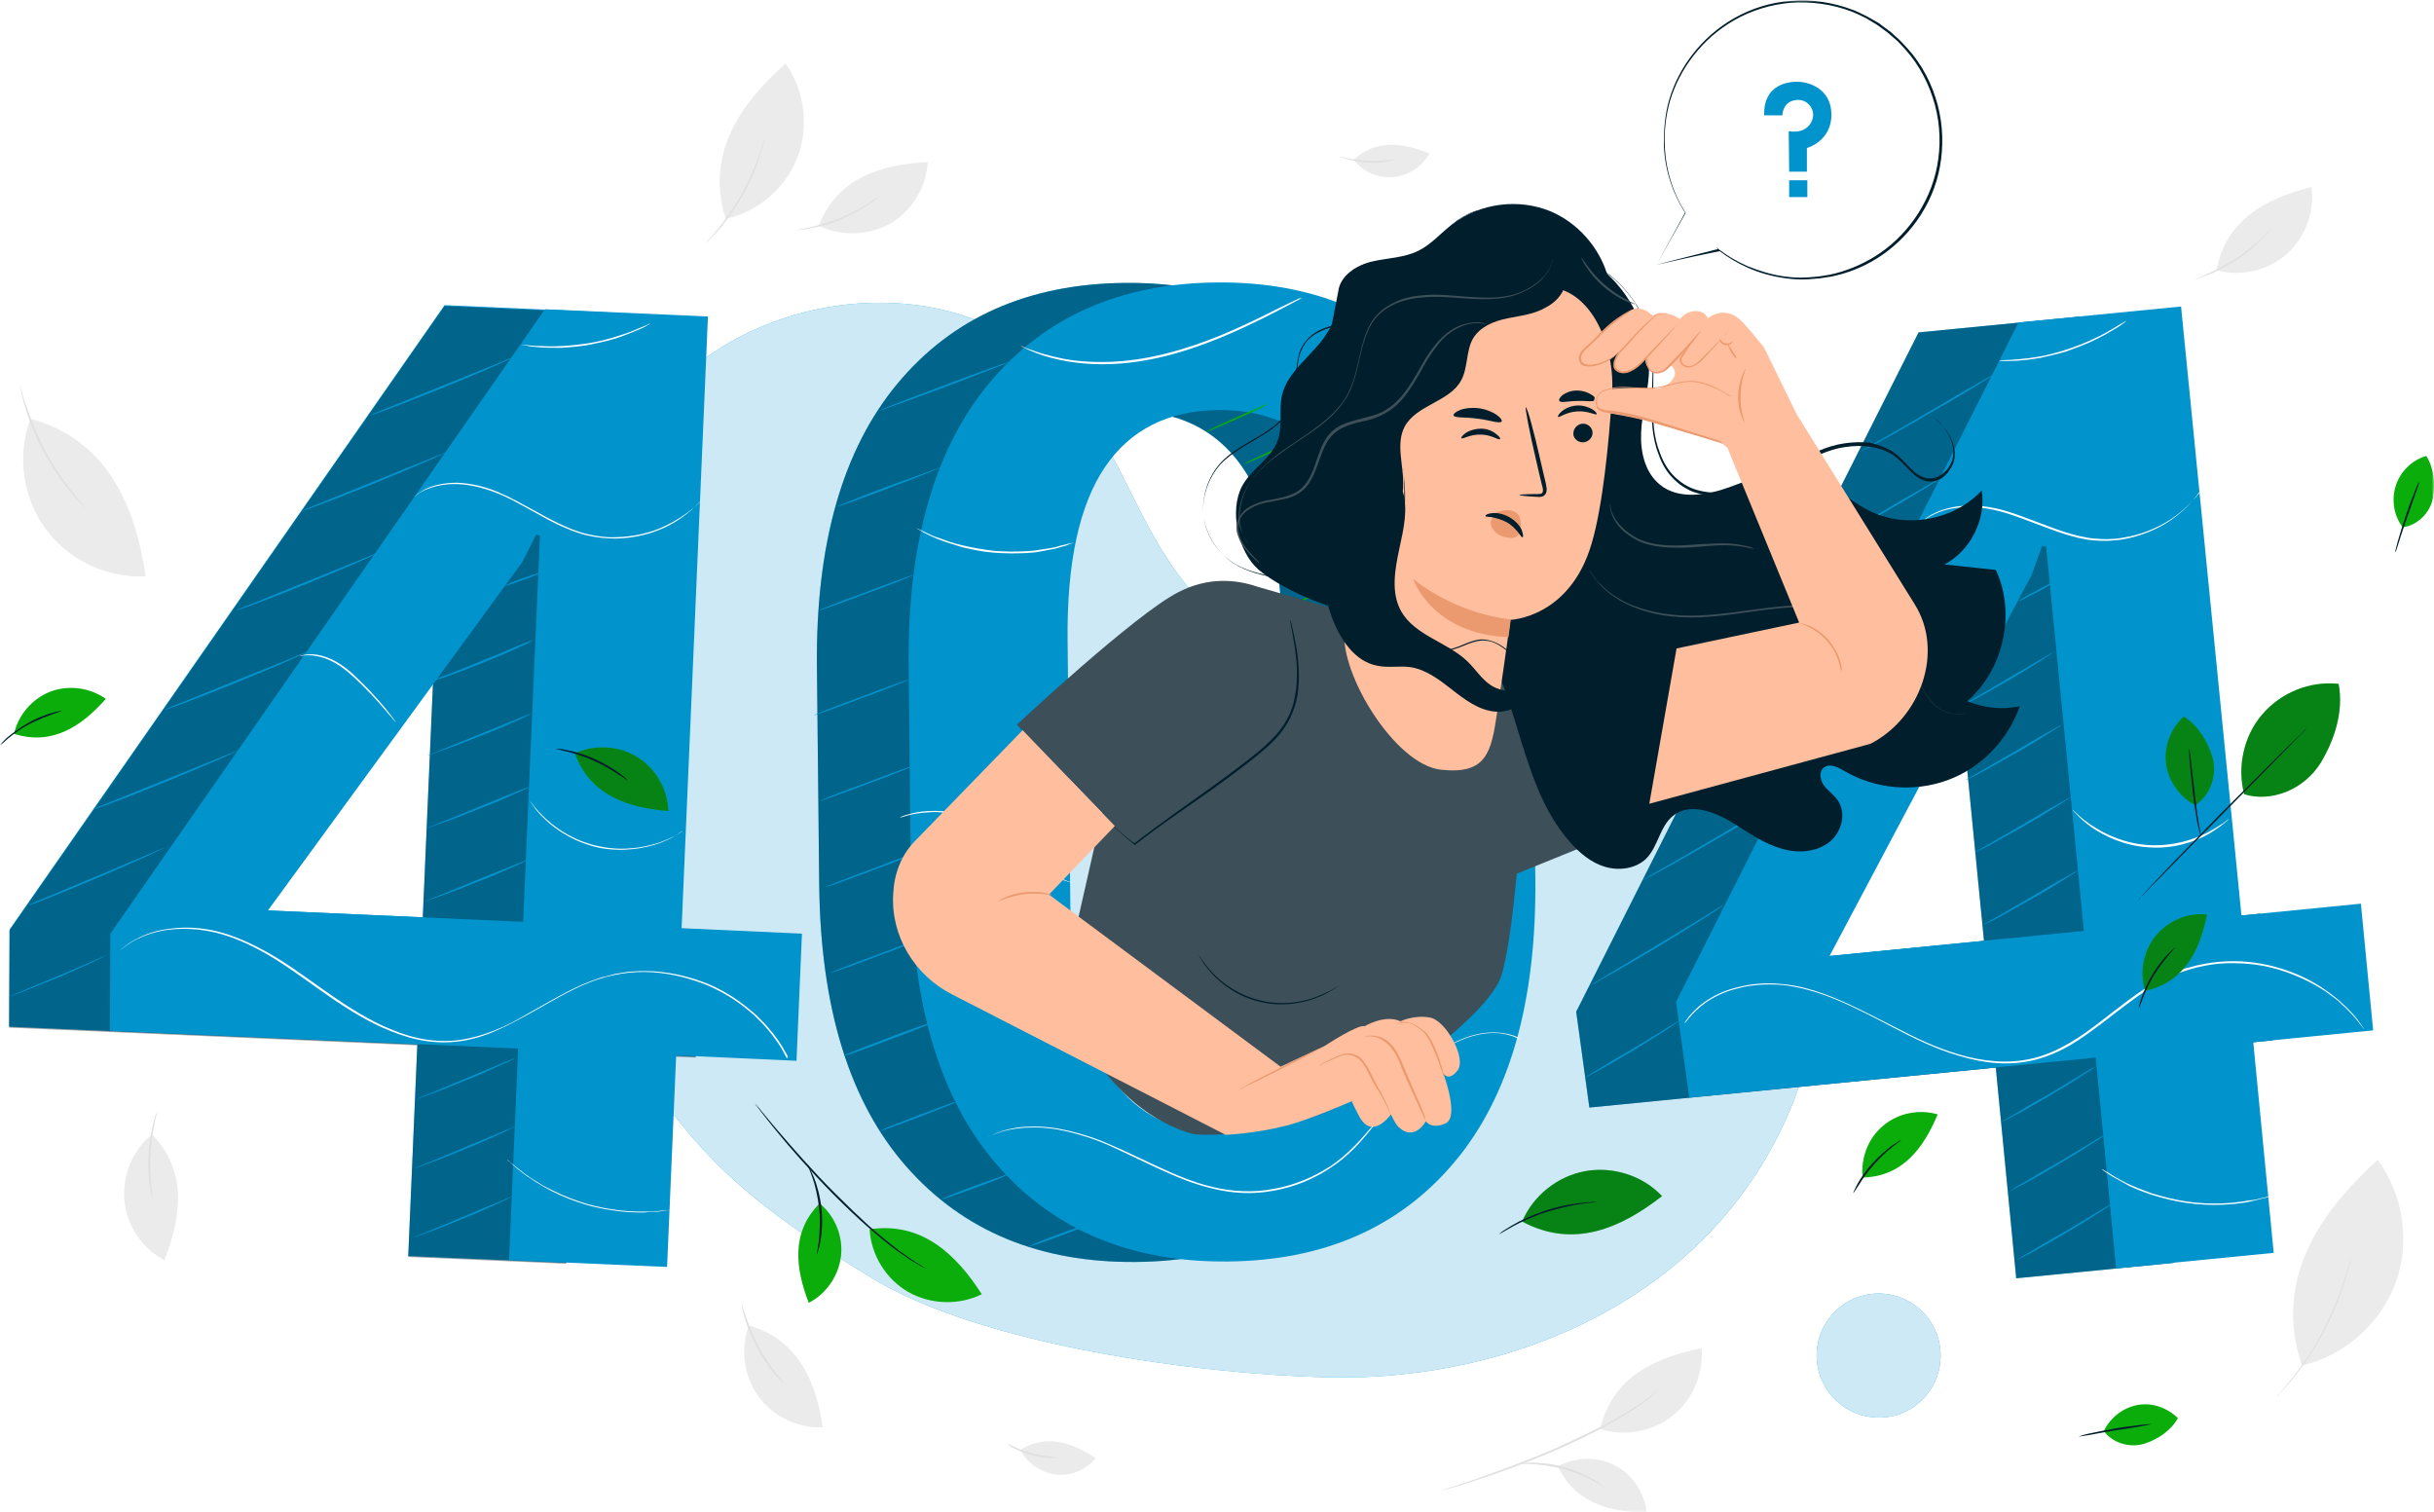 <?xml version="1.0" encoding="utf-8"?>
<!-- Generator: Adobe Illustrator 28.2.0, SVG Export Plug-In . SVG Version: 6.00 Build 0)  -->
<svg version="1.1" id="Layer_1" xmlns="http://www.w3.org/2000/svg" xmlns:xlink="http://www.w3.org/1999/xlink" x="0px" y="0px"
	 viewBox="0 0 536 333" style="enable-background:new 0 0 536 333;" xml:space="preserve">
<style type="text/css">
	.st0{clip-path:url(#SVGID_00000052819244050436267210000011483236177652382891_);}
	.st1{fill:#FFFFFF;}
	.st2{fill:#FFFFFF;filter:url(#Adobe_OpacityMaskFilter);}
	.st3{mask:url(#mask0_206_651_00000176751622140900782630000001400506099697721526_);}
	.st4{fill:#EBEBEB;}
	.st5{fill:#E0E0E0;}
	.st6{fill:#0193CC;}
	.st7{opacity:0.8;}
	.st8{opacity:0.8;fill:#FFFFFF;enable-background:new    ;}
	.st9{opacity:0.4;}
	.st10{fill:#001E2B;}
	.st11{fill:#0AAD0A;}
	.st12{fill:#3D4F58;}
	.st13{fill:#FFBE9D;}
	.st14{fill:#EB996E;}
	.st15{opacity:0.3;}
</style>
<g>
	<defs>
		<rect id="SVGID_1_" width="536" height="333"/>
	</defs>
	<clipPath id="SVGID_00000127736127521937657810000002358747103265042592_">
		<use xlink:href="#SVGID_1_"  style="overflow:visible;"/>
	</clipPath>
	<g style="clip-path:url(#SVGID_00000127736127521937657810000002358747103265042592_);">
		<rect class="st1" width="536" height="333"/>
		<defs>
			<filter id="Adobe_OpacityMaskFilter" filterUnits="userSpaceOnUse" x="0" y="0" width="536" height="333">
				<feColorMatrix  type="matrix" values="1 0 0 0 0  0 1 0 0 0  0 0 1 0 0  0 0 0 1 0"/>
			</filter>
		</defs>
		
			<mask maskUnits="userSpaceOnUse" x="0" y="0" width="536" height="333" id="mask0_206_651_00000176751622140900782630000001400506099697721526_">
			<path class="st2" d="M536,0H0v333h536V0z"/>
		</mask>
		<g class="st3">
			<path class="st4" d="M343.1,322.9c3.8-2.1,8.7-2.2,12.5-0.2c3.9,2,6.6,6,7,10.4C354.7,333,346.8,331.1,343.1,322.9z"/>
			<path class="st4" d="M352.4,314.7c5.3,1.7,11.5,0.6,15.9-2.9c4.4-3.5,6.9-9.3,6.4-14.9C364.6,298.9,355,303.2,352.4,314.7z"/>
			<path class="st5" d="M317.6,328.2c0,0,0.2-0.1,0.5-0.2c0.4-0.1,0.9-0.3,1.5-0.5c1.3-0.4,3.1-1,5.4-1.8c4.5-1.6,10.7-3.8,17.4-6.7
				c3.3-1.5,6.5-3,9.3-4.4c2.8-1.4,5.3-2.8,7.3-4.1c2-1.3,3.6-2.3,4.6-3.2c1-0.8,1.6-1.4,1.6-1.3c0,0-0.1,0.1-0.4,0.4
				c-0.3,0.2-0.6,0.6-1.1,1.1c-1,0.9-2.6,2-4.6,3.3c-2,1.3-4.5,2.7-7.3,4.2c-2.8,1.4-6,3-9.3,4.4c-6.7,2.9-12.9,5.1-17.5,6.6
				c-2.3,0.8-4.1,1.3-5.4,1.7c-0.6,0.2-1.1,0.3-1.5,0.4C317.8,328.2,317.6,328.2,317.6,328.2z"/>
			<path class="st5" d="M353.4,327.5c0,0.1-1-0.6-2.6-1.4c-1.6-0.9-3.9-1.9-6.5-2.6c-2.7-0.7-5.2-1-7-1.1c-1.8-0.1-2.9,0-2.9-0.1
				c0,0,0.3-0.1,0.8-0.1c0.5-0.1,1.2-0.1,2.2-0.1c1.8,0,4.4,0.2,7.1,1c2.7,0.7,5,1.8,6.6,2.8c0.8,0.5,1.4,0.9,1.8,1.2
				C353.2,327.3,353.4,327.5,353.4,327.5z"/>
			<path class="st4" d="M164.9,291.9c-1.9,5.1-1.1,11.2,2.1,15.6c3.2,4.4,8.8,7.1,14.2,6.8C179.7,304.4,175.9,295,164.9,291.9z"/>
			<path class="st5" d="M163.3,287c0.1,0,0.3,1.1,0.9,2.8c0.6,1.7,1.5,4.1,2.8,6.6c1.3,2.5,2.8,4.5,3.9,6c1.1,1.4,1.9,2.3,1.8,2.3
				c0,0-0.2-0.2-0.6-0.5c-0.4-0.4-0.9-0.9-1.5-1.6c-1.2-1.4-2.7-3.5-4-6c-1.3-2.5-2.2-4.9-2.7-6.7c-0.3-0.9-0.4-1.6-0.5-2.1
				C163.3,287.3,163.3,287,163.3,287z"/>
			<path class="st4" d="M6.7,92.2c-3,8-1.7,17.4,3.3,24.2c5,6.9,13.6,11,22.1,10.5C29.8,111.6,23.8,96.9,6.7,92.2z"/>
			<path class="st5" d="M4.3,84.7c0,0,0.2,0.4,0.4,1.2c0.2,0.8,0.5,1.9,1,3.2c0.9,2.7,2.3,6.4,4.3,10.2c2,3.8,4.3,7,6.1,9.2
				c0.9,1.1,1.6,2,2.1,2.6c0.5,0.6,0.8,0.9,0.8,1c0,0-0.3-0.3-0.9-0.9c-0.6-0.6-1.3-1.4-2.3-2.5c-1.8-2.2-4.2-5.4-6.2-9.2
				c-2.1-3.8-3.4-7.6-4.2-10.3c-0.4-1.4-0.7-2.5-0.8-3.3C4.4,85.1,4.3,84.7,4.3,84.7z"/>
			<path class="st4" d="M33.5,249.8c-4.3,3.4-6.6,9.1-6.1,14.6c0.5,5.5,3.9,10.5,8.8,13.1C39.9,268.1,41.4,258,33.5,249.8z"/>
			<path class="st5" d="M34.6,244.8c0.1,0-0.3,1.1-0.6,2.9c-0.4,1.8-0.8,4.3-0.9,7.1c-0.1,2.8,0.1,5.3,0.3,7.1
				c0.2,1.8,0.5,2.9,0.4,2.9c0,0-0.1-0.3-0.2-0.8c-0.1-0.5-0.3-1.2-0.5-2.1c-0.3-1.8-0.6-4.4-0.4-7.2c0.1-2.8,0.6-5.3,1-7.1
				c0.2-0.9,0.5-1.6,0.6-2.1C34.5,245,34.6,244.8,34.6,244.8z"/>
			<path class="st4" d="M180.3,49.7c4.9,2.4,11,2.2,15.8-0.5c4.7-2.8,7.9-8,8.2-13.5C194.2,36.2,184.5,39,180.3,49.7z"/>
			<path class="st5" d="M175.3,50.7c0-0.1,1.1-0.2,2.9-0.6c1.8-0.4,4.2-1.1,6.8-2.1c2.6-1.1,4.8-2.3,6.3-3.3c1.6-1,2.5-1.7,2.5-1.6
				c0,0-0.2,0.2-0.6,0.5c-0.4,0.3-1,0.8-1.7,1.3c-1.5,1-3.7,2.3-6.3,3.4c-2.6,1.1-5.1,1.7-6.9,2c-0.9,0.2-1.6,0.3-2.2,0.3
				C175.6,50.7,175.3,50.7,175.3,50.7z"/>
			<path class="st4" d="M159.8,48.2c7.1-1.5,13.2-6.8,15.8-13.5c2.6-6.7,1.6-14.8-2.6-20.7C163.1,22.8,155.3,33.8,159.8,48.2z"/>
			<path class="st5" d="M155.5,53.4c0,0,0.2-0.3,0.7-0.8c0.5-0.5,1.1-1.2,1.9-2.2c1.5-1.9,3.5-4.6,5.3-7.8c1.8-3.2,3-6.3,3.8-8.6
				c0.4-1.1,0.7-2.1,0.9-2.7c0.2-0.6,0.3-1,0.3-1c0,0,0,0.4-0.2,1c-0.1,0.7-0.4,1.6-0.8,2.8c-0.7,2.3-1.9,5.5-3.7,8.7
				c-1.8,3.2-3.8,5.9-5.4,7.8c-0.8,0.9-1.5,1.6-2,2.1C155.8,53.2,155.5,53.5,155.5,53.4z"/>
			<path class="st4" d="M224.7,319.3c1.5,2.9,4.5,5,7.8,5.4c3.3,0.4,6.7-1,8.8-3.6C236.3,317.8,230.5,315.6,224.7,319.3z"/>
			<path class="st5" d="M221.9,318c0.1-0.1,2.4,1.3,5.7,2.1c3.2,0.8,6,0.8,6,0.9c0,0-0.7,0.1-1.8,0.1c-1.1,0-2.7-0.2-4.3-0.6
				c-1.6-0.4-3.1-1-4.1-1.5C222.4,318.5,221.9,318.1,221.9,318z"/>
			<path class="st4" d="M298.1,35.2c2,2.6,5.4,4.1,8.7,3.8c3.3-0.3,6.4-2.3,8-5.2C309.1,31.5,303.1,30.5,298.1,35.2z"/>
			<path class="st5" d="M295.1,34.5c0-0.1,2.6,0.8,6,0.9c3.3,0.2,6-0.4,6.1-0.3c0,0-0.6,0.3-1.7,0.5c-1.1,0.2-2.6,0.3-4.3,0.2
				c-1.7-0.1-3.2-0.4-4.3-0.7C295.7,34.8,295,34.5,295.1,34.5z"/>
			<path class="st4" d="M488.1,59.5c5.3,1.5,11.3,0.1,15.4-3.5c4.1-3.6,6.3-9.4,5.5-14.8C499.2,43.6,490.2,48.3,488.1,59.5z"/>
			<path class="st5" d="M483.4,61.5c0-0.1,1.1-0.4,2.7-1.2c1.7-0.7,3.9-1.9,6.3-3.4c2.3-1.5,4.3-3.2,5.6-4.4c1.3-1.3,2.1-2.1,2.1-2
				c0,0-0.2,0.2-0.5,0.6c-0.3,0.4-0.8,1-1.5,1.6c-1.3,1.3-3.2,3-5.6,4.6c-2.4,1.5-4.7,2.7-6.4,3.3c-0.9,0.3-1.6,0.6-2.1,0.7
				C483.7,61.5,483.4,61.5,483.4,61.5z"/>
			<path class="st4" d="M506.9,300.7c9.3-2.1,17.3-9.2,20.6-18.1c3.3-8.9,1.8-19.5-3.9-27.2C510.7,267.2,500.6,281.8,506.9,300.7z"
				/>
			<path class="st5" d="M501.3,307.7c0,0,0.3-0.4,0.9-1.1c0.6-0.7,1.4-1.7,2.4-2.9c1-1.2,2.1-2.8,3.3-4.5c1.2-1.7,2.4-3.7,3.5-5.9
				c1.1-2.1,2.1-4.2,2.9-6.2c0.8-1.9,1.4-3.7,1.9-5.2c0.5-1.5,0.9-2.8,1.1-3.6c0.2-0.9,0.4-1.3,0.4-1.3c0,0-0.1,0.5-0.3,1.4
				c-0.2,0.9-0.5,2.1-1,3.7c-0.5,1.5-1.1,3.3-1.9,5.3c-0.8,2-1.8,4.1-2.9,6.2c-1.2,2.2-2.4,4.1-3.6,5.9c-1.2,1.7-2.4,3.3-3.4,4.5
				c-1,1.2-1.9,2.2-2.5,2.8C501.7,307.4,501.3,307.7,501.3,307.7z"/>
			<path class="st6" d="M399.5,200.9c-5-27.9-28.9-52.3-57.2-54.6c-15.4-1.3-30.9,3.6-46.2,1.7c-12.9-1.6-25.1-8-33.6-17.7
				c-12.6-14.4-16.9-34.9-30.3-48.6c-18.5-18.9-50.7-19.2-73.2-5.3c-22.5,13.9-36.1,39-42.3,64.7l-0.2,7.8
				c-1.4,26.6,5.6,57.6,21.1,81.3c15.7,24.1,26,34,54.5,51.3c24.2,14.7,71.7,21.1,100,21.8c28.3,0.7,57.4-7.8,78.7-26.4
				C392.1,258.3,404.5,228.8,399.5,200.9z"/>
			<g class="st7">
				<path class="st1" d="M399.5,200.9c-5-27.9-28.9-52.3-57.2-54.6c-15.4-1.3-30.9,3.6-46.2,1.7c-12.9-1.6-25.1-8-33.6-17.7
					c-12.6-14.4-16.9-34.9-30.3-48.6c-18.5-18.9-50.7-19.2-73.2-5.3c-22.5,13.9-36.1,39-42.3,64.7l-0.2,7.8
					c-1.4,26.6,5.6,57.6,21.1,81.3c15.7,24.1,26,34,54.5,51.3c24.2,14.7,71.7,21.1,100,21.8c28.3,0.7,57.4-7.8,78.7-26.4
					C392.1,258.3,404.5,228.8,399.5,200.9z"/>
			</g>
			<path class="st6" d="M427.2,300.5c1.1-7.5-4.1-14.4-11.5-15.5c-7.5-1.1-14.4,4.1-15.5,11.5c-1.1,7.5,4.1,14.4,11.5,15.5
				C419.2,313.2,426.1,308,427.2,300.5z"/>
			<path class="st8" d="M427.2,300.5c1.1-7.5-4.1-14.4-11.5-15.5c-7.5-1.1-14.4,4.1-15.5,11.5c-1.1,7.5,4.1,14.4,11.5,15.5
				C419.2,313.2,426.1,308,427.2,300.5z"/>
			<path class="st6" d="M317.9,193.5c0.3,27.2-5.7,48.1-17.8,62.5c-12.1,14.4-28.8,21.7-49.9,21.9c-21.2,0.2-38.1-6.8-50.6-21
				c-12.5-14.2-18.9-34.9-19.2-62.1l-0.5-47.9c-0.3-27.2,5.7-48,17.8-62.5c12.1-14.5,28.8-21.9,50-22.1c21.1-0.2,37.9,6.8,50.4,21.1
				c12.5,14.3,18.9,35,19.2,62.1L317.9,193.5z M282.4,140.6c-0.2-17.2-3.2-29.8-9-38c-5.8-8.2-14.3-12.2-25.3-12.1
				c-11,0.1-19.4,4.3-25,12.6c-5.6,8.3-8.4,21-8.2,38.2l0.6,58.2c0.2,17.3,3.2,30,9.1,38.2c5.9,8.2,14.3,12.3,25.4,12.2
				c11-0.1,19.3-4.3,24.9-12.6c5.6-8.3,8.3-21.1,8.1-38.5L282.4,140.6z"/>
			<g class="st9">
				<path class="st10" d="M317.9,193.5c0.3,27.2-5.7,48.1-17.8,62.5c-12.1,14.4-28.8,21.7-49.9,21.9c-21.2,0.2-38.1-6.8-50.6-21
					c-12.5-14.2-18.9-34.9-19.2-62.1l-0.5-47.9c-0.3-27.2,5.7-48,17.8-62.5c12.1-14.5,28.8-21.9,50-22.1
					c21.1-0.2,37.9,6.8,50.4,21.1c12.5,14.3,18.9,35,19.2,62.1L317.9,193.5z M282.4,140.6c-0.2-17.2-3.2-29.8-9-38
					c-5.8-8.2-14.3-12.2-25.3-12.1c-11,0.1-19.4,4.3-25,12.6c-5.6,8.3-8.4,21-8.2,38.2l0.6,58.2c0.2,17.3,3.2,30,9.1,38.2
					c5.9,8.2,14.3,12.3,25.4,12.2c11-0.1,19.3-4.3,24.9-12.6c5.6-8.3,8.3-21.1,8.1-38.5L282.4,140.6z"/>
			</g>
			<path class="st6" d="M338.1,193.4c0.3,27.2-5.7,48.1-17.8,62.5c-12.1,14.4-28.8,21.7-49.9,21.9c-21.2,0.2-38.1-6.8-50.6-21
				c-12.5-14.2-18.9-34.9-19.2-62.1l-0.5-47.9c-0.3-27.2,5.7-48,17.8-62.5c12.1-14.5,28.8-21.9,50-22.1c21.1-0.2,37.9,6.8,50.4,21.1
				c12.5,14.3,18.9,35,19.2,62.1L338.1,193.4z M302.6,140.4c-0.2-17.2-3.2-29.8-9-38c-5.8-8.2-14.3-12.2-25.3-12.1
				c-11,0.1-19.4,4.3-25,12.6c-5.6,8.3-8.4,21-8.2,38.2l0.6,58.2c0.2,17.3,3.2,30,9.1,38.2c5.9,8.2,14.3,12.3,25.4,12.2
				c11-0.1,19.3-4.3,24.9-12.6c5.6-8.3,8.3-21.1,8.1-38.5L302.6,140.4z"/>
			<path class="st6" d="M200.3,149.6c0,0.1-4.6,2-10.4,4.1c-5.8,2.2-10.6,3.9-10.6,3.8c0-0.1,4.6-2,10.5-4.1
				C195.5,151.2,200.3,149.5,200.3,149.6z"/>
			<path class="st6" d="M201.5,168.5c0,0.1-4.6,2-10.4,4.1c-5.8,2.2-10.6,3.9-10.6,3.8c0-0.1,4.6-2,10.5-4.1
				C196.7,170.1,201.5,168.4,201.5,168.5z"/>
			<path class="st6" d="M202.7,187.5c0,0.1-4.6,2-10.4,4.1c-5.8,2.2-10.6,3.9-10.6,3.8c0-0.1,4.6-2,10.5-4.1
				C197.9,189,202.6,187.4,202.7,187.5z"/>
			<path class="st6" d="M203.8,206.4c0,0.1-4.6,2-10.4,4.1c-5.8,2.2-10.6,3.9-10.6,3.8c0-0.1,4.6-2,10.5-4.1
				C199,208,203.8,206.3,203.8,206.4z"/>
			<path class="st6" d="M205,225.3c0,0-0.2,0.2-0.7,0.4c-0.5,0.2-1.2,0.5-2,0.8c-1.7,0.7-4.1,1.6-6.8,2.6c-2.6,1-5,1.9-6.8,2.5
				c-0.9,0.3-1.6,0.6-2.1,0.7c-0.5,0.2-0.8,0.2-0.8,0.2c0,0,0.2-0.2,0.7-0.4c0.5-0.2,1.2-0.5,2-0.8c1.7-0.7,4.1-1.6,6.7-2.6
				c2.6-1,5-1.9,6.8-2.5c0.9-0.3,1.6-0.6,2.1-0.7C204.7,225.4,205,225.3,205,225.3z"/>
			<path class="st6" d="M210.4,242.7c0,0.1-0.9,0.5-2.4,1.1c-1.5,0.6-3.6,1.4-5.9,2.3c-2.3,0.9-4.4,1.6-5.9,2.2
				c-1.5,0.5-2.5,0.8-2.5,0.8c0-0.1,0.9-0.5,2.4-1.1c1.5-0.6,3.6-1.4,5.9-2.3c2.3-0.9,4.4-1.6,5.9-2.2
				C209.4,242.9,210.4,242.6,210.4,242.7z"/>
			<path class="st6" d="M222,258.6c0,0.1-0.8,0.4-2.1,1c-1.3,0.5-3.2,1.3-5.2,2c-2.1,0.8-3.9,1.4-5.3,1.9c-1.4,0.5-2.2,0.7-2.2,0.7
				c0-0.1,0.8-0.4,2.1-1c1.3-0.5,3.2-1.3,5.2-2c2.1-0.8,3.9-1.4,5.3-1.9C221.1,258.8,221.9,258.5,222,258.6z"/>
			<path class="st6" d="M241.2,269c0,0.1-0.8,0.4-2.1,1c-1.3,0.5-3.2,1.3-5.2,2c-2.1,0.8-3.9,1.4-5.3,1.9c-1.4,0.5-2.2,0.7-2.2,0.7
				c0-0.1,0.8-0.4,2.1-1c1.3-0.5,3.2-1.3,5.2-2c2.1-0.8,3.9-1.4,5.3-1.9C240.3,269.2,241.2,268.9,241.2,269z"/>
			<path class="st11" d="M299.2,228.6c0,0.1-6,2.9-13.4,6.3c-7.5,3.4-13.5,6-13.6,5.9c0-0.1,6-2.9,13.4-6.3
				C293.1,231.1,299.2,228.5,299.2,228.6z"/>
			<path class="st11" d="M303.1,212.3c0,0.1-4.9,2.4-11.1,5.2c-6.2,2.8-11.2,4.9-11.2,4.8c0-0.1,4.9-2.4,11.1-5.2
				C298.1,214.4,303.1,212.2,303.1,212.3z"/>
			<path class="st11" d="M305,194.1c0,0.1-4.9,2.4-11.1,5.2c-6.2,2.8-11.2,4.9-11.2,4.8c0-0.1,4.9-2.4,11.1-5.2
				C299.9,196.2,304.9,194,305,194.1z"/>
			<path class="st11" d="M306.8,175.9c0,0.1-4.9,2.4-11.1,5.2c-6.2,2.8-11.2,4.9-11.2,4.8c0-0.1,4.9-2.4,11.1-5.2
				C301.7,178,306.7,175.8,306.8,175.9z"/>
			<path class="st11" d="M308.6,157.7c0,0.1-4.9,2.4-11.1,5.2c-6.2,2.8-11.2,4.9-11.2,4.8c0-0.1,4.9-2.4,11.1-5.2
				C303.5,159.7,308.5,157.6,308.6,157.7z"/>
			<path class="st11" d="M305,141.4c0,0.1-4.9,2.4-11.1,5.2c-6.2,2.8-11.2,4.9-11.2,4.8c0-0.1,4.9-2.4,11.1-5.2
				C299.9,143.5,304.9,141.3,305,141.4z"/>
			<path class="st11" d="M305,124c0,0.1-4.9,2.4-11.1,5.2c-6.2,2.8-11.2,4.9-11.2,4.8c0-0.1,4.9-2.4,11.1-5.2
				C299.9,126,304.9,123.9,305,124z"/>
			<path class="st11" d="M303.1,107.5c0,0.1-4.9,2.4-11.1,5.2c-6.2,2.8-11.2,4.9-11.2,4.8c0-0.1,4.9-2.4,11.1-5.2
				C298.1,109.6,303.1,107.4,303.1,107.5z"/>
			<path class="st11" d="M287.5,96.1c0,0.1-3,1.6-6.7,3.2c-3.8,1.7-6.8,3-6.9,2.9c0-0.1,3-1.6,6.7-3.2
				C284.4,97.2,287.5,95.9,287.5,96.1z"/>
			<path class="st11" d="M279.2,89c0,0.1-3,1.6-6.7,3.2c-3.8,1.7-6.8,3-6.9,2.9c0-0.1,3-1.6,6.7-3.2C276,90.2,279.1,88.9,279.2,89z"
				/>
			<path class="st6" d="M201.2,126.6c0,0.1-4.6,2-10.4,4.1c-5.8,2.2-10.6,3.9-10.6,3.8c0-0.1,4.6-2,10.5-4.1
				C196.4,128.2,201.2,126.5,201.2,126.6z"/>
			<path class="st6" d="M207,103c0,0.1-5,2.1-11.3,4.5c-6.3,2.4-11.4,4.2-11.5,4.1c0-0.1,5-2.1,11.3-4.5
				C201.9,104.8,207,102.9,207,103z"/>
			<path class="st6" d="M222.3,79.7c0,0.1-6.4,2.6-14.4,5.6c-8,3-14.5,5.3-14.5,5.2c0-0.1,6.4-2.6,14.4-5.6
				C215.7,81.9,222.2,79.6,222.3,79.7z"/>
			<path class="st1" d="M334.6,228.8c0,0-0.1,0-0.3-0.1c-0.2-0.1-0.5-0.2-0.9-0.4c-0.4-0.2-1-0.3-1.6-0.5c-0.6-0.1-1.4-0.3-2.2-0.3
				c-3.4-0.2-8.4,1-13.3,4.7c-2.5,1.8-4.8,4.2-7.1,7c-2.3,2.8-4.5,5.9-7,9.1c-2.5,3.2-5.4,6.4-9.1,8.8c-3.7,2.5-8,4.3-12.6,5.1
				c-4.6,0.9-9.3,0.6-13.6-0.5c-4.3-1-8.2-2.7-11.9-4.4c-3.7-1.7-7.1-3.4-10.4-4.9c-3.3-1.5-6.5-2.5-9.4-3.2c-3-0.7-5.7-1-8.2-0.9
				c-2.4,0-4.5,0.4-6.1,0.8c-1.6,0.5-2.9,1-3.6,1.4c-0.4,0.2-0.7,0.4-0.9,0.5c-0.2,0.1-0.3,0.2-0.3,0.2c0,0,0.1-0.1,0.3-0.2
				c0.2-0.1,0.5-0.3,0.9-0.5c0.8-0.4,2-1,3.6-1.5c1.7-0.5,3.7-0.9,6.2-0.9c2.4-0.1,5.2,0.2,8.2,0.9c3,0.7,6.2,1.7,9.5,3.2
				c3.3,1.4,6.7,3.1,10.4,4.8c3.7,1.7,7.6,3.4,11.9,4.4c4.2,1,8.9,1.3,13.4,0.4c4.6-0.8,8.8-2.6,12.5-5c3.6-2.4,6.5-5.6,9.1-8.7
				c2.5-3.2,4.8-6.3,7-9.1c2.3-2.8,4.6-5.2,7.2-7c5-3.7,10.1-4.9,13.5-4.6c0.9,0,1.6,0.2,2.3,0.3c0.6,0.2,1.2,0.3,1.6,0.5
				c0.4,0.2,0.7,0.3,0.9,0.4C334.5,228.8,334.7,228.8,334.6,228.8z"/>
			<path class="st1" d="M339.6,176c0,0-0.6,0.1-1.5,0.4c-1,0.3-2.3,1-3.8,2c-1.5,1.1-3.2,2.5-5.1,4c-1.9,1.5-4.2,3-6.8,4.2
				c-5.1,2.5-10.3,3.4-14,3.6c-0.9,0.1-1.8,0-2.5,0.1c-0.7,0-1.4,0-1.9-0.1c-0.5,0-0.9-0.1-1.2-0.1c-0.3,0-0.4-0.1-0.4-0.1
				c0,0,0.1,0,0.4,0c0.3,0,0.7,0,1.2,0c0.5,0,1.2,0,1.9,0c0.7,0,1.6,0,2.5-0.1c3.7-0.3,8.7-1.3,13.8-3.7c2.5-1.2,4.8-2.6,6.7-4.1
				c1.9-1.5,3.6-3,5.1-4c1.5-1.1,2.9-1.7,3.9-2c0.5-0.1,0.9-0.2,1.2-0.3C339.5,176,339.6,176,339.6,176z"/>
			<path class="st1" d="M236.3,194.4c0,0-0.2,0-0.4-0.1c-0.3-0.1-0.7-0.1-1.2-0.3c-1.1-0.3-2.5-0.9-4.2-1.9c-1.7-1-3.6-2.4-5.5-4
				c-2-1.6-4.1-3.5-6.5-5.2c-2.4-1.7-5-2.9-7.5-3.4c-2.5-0.6-4.8-0.8-6.7-0.6c-1.9,0.1-3.5,0.4-4.5,0.7c-1.1,0.3-1.6,0.5-1.6,0.4
				c0,0,0.1-0.1,0.4-0.2c0.3-0.1,0.7-0.3,1.2-0.4c1-0.3,2.6-0.7,4.6-0.8c2-0.1,4.3,0,6.8,0.6c2.5,0.6,5.2,1.8,7.7,3.5
				c2.5,1.7,4.6,3.6,6.6,5.2c2,1.7,3.8,3.1,5.4,4.1c1.7,1,3.1,1.6,4.1,2C235.7,194.2,236.3,194.3,236.3,194.4z"/>
			<path class="st1" d="M236.4,119.5c0,0-0.5,0.2-1.3,0.5c-0.4,0.2-1,0.3-1.6,0.5c-0.6,0.2-1.3,0.4-2.1,0.5
				c-0.8,0.2-1.7,0.3-2.6,0.5c-0.9,0.2-2,0.2-3,0.3c-2.1,0.1-4.5,0.1-7-0.1c-2.5-0.2-4.8-0.7-6.9-1.2c-1-0.3-2-0.6-2.9-0.9
				c-0.9-0.3-1.7-0.6-2.5-0.9c-0.8-0.3-1.4-0.6-2-0.9c-0.6-0.3-1.1-0.5-1.5-0.8c-0.8-0.4-1.2-0.7-1.2-0.7c0,0,0.5,0.2,1.3,0.6
				c0.4,0.2,0.9,0.4,1.5,0.7c0.6,0.3,1.2,0.6,2,0.8c0.8,0.3,1.6,0.6,2.5,0.9c0.9,0.3,1.9,0.6,2.9,0.8c2.1,0.5,4.4,0.9,6.8,1.2
				c2.4,0.2,4.8,0.2,6.9,0.1c1.1-0.1,2.1-0.1,3-0.3c0.9-0.1,1.8-0.3,2.6-0.4c0.8-0.1,1.5-0.3,2.1-0.5c0.6-0.1,1.2-0.3,1.6-0.4
				C235.9,119.6,236.4,119.5,236.4,119.5z"/>
			<path class="st1" d="M335.1,119.3c0,0-0.1,0-0.3-0.2c-0.3-0.1-0.6-0.3-0.9-0.5c-0.4-0.2-0.9-0.5-1.5-0.8c-0.6-0.3-1.2-0.7-2-0.9
				c-0.4-0.2-0.8-0.3-1.2-0.5c-0.4-0.2-0.9-0.3-1.3-0.5c-0.9-0.3-1.9-0.6-3-0.8c-2.1-0.5-4.5-0.8-7-0.8c-2.5,0-4.9,0.3-7,0.7
				c-1.1,0.3-2.1,0.5-3,0.8c-0.5,0.2-0.9,0.3-1.3,0.4c-0.4,0.2-0.8,0.3-1.2,0.5c-0.8,0.3-1.4,0.6-2,0.9c-0.6,0.3-1.1,0.5-1.5,0.8
				c-0.4,0.2-0.7,0.4-0.9,0.5c-0.2,0.1-0.3,0.2-0.3,0.2c0,0,0.1-0.1,0.3-0.2c0.2-0.2,0.5-0.3,0.9-0.6c0.4-0.3,0.9-0.6,1.5-0.8
				c0.6-0.3,1.2-0.7,2-1c0.4-0.2,0.8-0.3,1.2-0.5s0.9-0.3,1.3-0.5c0.9-0.3,1.9-0.6,3-0.8c2.1-0.4,4.5-0.7,7.1-0.7
				c2.5,0,4.9,0.4,7.1,0.9c1.1,0.3,2.1,0.5,3,0.9c0.5,0.2,0.9,0.3,1.3,0.5c0.4,0.2,0.8,0.4,1.2,0.5c0.8,0.3,1.4,0.7,2,1
				c0.6,0.3,1.1,0.6,1.4,0.9c0.3,0.2,0.6,0.4,0.9,0.6C335.1,119.3,335.2,119.3,335.1,119.3z"/>
			<path class="st1" d="M286.8,65.6c0,0-0.2,0.1-0.6,0.3c-0.4,0.2-1,0.5-1.7,0.9c-1.5,0.8-3.6,1.9-6.2,3.2
				c-5.3,2.6-12.8,6.2-21.6,8.4c-4.4,1.1-8.7,1.7-12.7,1.8c-3.9,0.1-7.5-0.3-10.4-0.9c-2.9-0.6-5.2-1.4-6.7-2.1
				c-0.8-0.3-1.3-0.6-1.7-0.8c-0.4-0.2-0.6-0.3-0.6-0.3c0,0,0.2,0.1,0.6,0.2c0.4,0.2,1,0.5,1.8,0.7c1.5,0.6,3.8,1.3,6.7,1.9
				c2.9,0.6,6.4,0.9,10.3,0.8c3.9-0.1,8.2-0.7,12.6-1.8c8.8-2.2,16.2-5.7,21.5-8.3c2.6-1.3,4.8-2.4,6.3-3.1c0.7-0.3,1.3-0.6,1.7-0.8
				C286.6,65.7,286.8,65.6,286.8,65.6z"/>
			<path class="st6" d="M127.9,203.5l26.5,1.2l-1.2,28l-26.5-1.2l-2,46.6l-34.8-1.5l2-46.6l-89.9-3.9l0.1-21.4L97.9,67.2l35.9,1.6
				L127.9,203.5z M36.9,199.5l56.2,2.5l3.7-85l-0.8-0.3l-3.1,6.1L36.9,199.5z"/>
			<g class="st9">
				<path class="st10" d="M127.9,203.7l26.5,1.2l-1.2,28l-26.5-1.2l-2,46.6l-34.8-1.5l2-46.6l-89.9-3.9l0.1-21.4L97.9,67.4l35.9,1.6
					L127.9,203.7z M36.9,199.7l56.2,2.5l3.7-85l-0.8-0.3l-3.1,6.1L36.9,199.7z"/>
			</g>
			<path class="st6" d="M150.1,204.4l26.5,1.2l-1.2,28l-26.5-1.2l-2,46.6l-34.8-1.5l2-46.6L24.2,227l0.1-21.4L120,68.1l35.9,1.6
				L150.1,204.4z M59,200.5l56.2,2.5l3.7-85l-0.8-0.3l-3.1,6.1L59,200.5z"/>
			<path class="st6" d="M24.7,209.7c0,0-0.3,0.2-0.9,0.5c-0.6,0.3-1.4,0.7-2.4,1.2c-2,1-4.9,2.2-8,3.6c-3.2,1.3-6.1,2.5-8.2,3.3
				c-1.1,0.4-1.9,0.7-2.5,0.9c-0.6,0.2-0.9,0.3-0.9,0.3c0,0,0.3-0.2,0.9-0.4c0.7-0.3,1.5-0.6,2.5-1c2.2-0.9,5-2.1,8.1-3.4
				c3.1-1.3,5.9-2.5,8.1-3.5c1-0.4,1.8-0.8,2.5-1C24.4,209.8,24.7,209.7,24.7,209.7z"/>
			<path class="st6" d="M37.6,186c0,0-0.4,0.2-1.2,0.6c-0.8,0.4-1.9,0.9-3.3,1.6c-2.8,1.3-6.7,3-11.1,4.9c-4.4,1.8-8.3,3.5-11.2,4.6
				c-1.4,0.6-2.6,1-3.4,1.3c-0.8,0.3-1.3,0.4-1.3,0.4c0,0,0.4-0.2,1.2-0.6c0.9-0.4,2-0.8,3.4-1.4c2.9-1.2,6.8-2.9,11.2-4.7
				c4.3-1.8,8.2-3.5,11.1-4.7c1.4-0.6,2.5-1.1,3.4-1.4C37.1,186.2,37.6,186,37.6,186z"/>
			<path class="st6" d="M53.3,164.9c0,0-0.4,0.3-1.3,0.6c-0.8,0.4-2,0.9-3.5,1.6c-2.9,1.3-7,3-11.6,4.9c-4.5,1.8-8.7,3.5-11.7,4.6
				c-1.5,0.6-2.7,1-3.6,1.3c-0.8,0.3-1.3,0.4-1.3,0.4c0,0,0.4-0.2,1.3-0.6c0.9-0.4,2.1-0.8,3.5-1.4c3-1.2,7.1-2.9,11.6-4.7
				c4.5-1.8,8.6-3.5,11.6-4.7c1.4-0.6,2.6-1.1,3.5-1.4C52.8,165.1,53.3,164.9,53.3,164.9z"/>
			<path class="st6" d="M116.3,189.3c0,0-0.3,0.2-0.9,0.5c-0.6,0.3-1.4,0.7-2.4,1.1c-2,0.9-4.9,2.2-8.1,3.4
				c-3.2,1.3-6.1,2.4-8.2,3.1c-1.1,0.4-1.9,0.7-2.5,0.9c-0.6,0.2-0.9,0.3-0.9,0.3c0,0,0.3-0.2,0.9-0.4c0.7-0.3,1.5-0.6,2.5-1
				c2.2-0.9,5-2,8.1-3.3c3.1-1.3,6-2.4,8.1-3.3c1-0.4,1.8-0.7,2.5-1C115.9,189.4,116.3,189.3,116.3,189.3z"/>
			<path class="st6" d="M113.7,232.8c0,0-0.3,0.2-0.8,0.5c-0.5,0.3-1.3,0.7-2.3,1.1c-2,0.9-4.7,2.2-7.8,3.4
				c-3.1,1.3-5.9,2.4-7.9,3.1c-1,0.4-1.9,0.7-2.4,0.9c-0.6,0.2-0.9,0.3-0.9,0.3c0,0,0.3-0.2,0.9-0.4c0.6-0.3,1.4-0.6,2.4-1
				c2.1-0.9,4.9-2,7.9-3.3c3-1.3,5.8-2.4,7.9-3.3c0.9-0.4,1.7-0.7,2.4-1C113.4,232.9,113.7,232.8,113.7,232.8z"/>
			<path class="st6" d="M113.4,248c0,0-0.3,0.2-0.8,0.5c-0.5,0.3-1.3,0.7-2.3,1.1c-2,0.9-4.7,2.2-7.8,3.4c-3.1,1.3-5.9,2.4-7.9,3.1
				c-1,0.4-1.9,0.7-2.4,0.9c-0.6,0.2-0.9,0.3-0.9,0.3c0,0,0.3-0.2,0.9-0.4c0.6-0.3,1.4-0.6,2.4-1c2.1-0.9,4.9-2,7.9-3.3
				c3-1.3,5.8-2.4,7.9-3.3c0.9-0.4,1.7-0.7,2.4-1C113,248.1,113.3,248,113.4,248z"/>
			<path class="st6" d="M113,263.3c0,0-0.3,0.2-0.8,0.5c-0.5,0.3-1.3,0.7-2.3,1.1c-2,0.9-4.7,2.2-7.8,3.4c-3.1,1.3-5.9,2.4-7.9,3.1
				c-1,0.4-1.9,0.7-2.4,0.9c-0.6,0.2-0.9,0.3-0.9,0.3c0,0,0.3-0.2,0.9-0.4c0.6-0.3,1.4-0.6,2.4-1c2.1-0.9,4.9-2,7.9-3.3
				c3-1.3,5.8-2.4,7.9-3.3c0.9-0.4,1.7-0.7,2.4-1C112.7,263.4,113,263.2,113,263.3z"/>
			<path class="st6" d="M116.7,173.2c0,0-0.3,0.2-0.9,0.5c-0.6,0.3-1.4,0.7-2.4,1.1c-2,0.9-4.9,2.2-8.1,3.4
				c-3.2,1.3-6.1,2.4-8.2,3.1c-1.1,0.4-1.9,0.7-2.5,0.9c-0.6,0.2-0.9,0.3-0.9,0.3c0,0,0.3-0.2,0.9-0.4c0.7-0.3,1.5-0.6,2.5-1
				c2.2-0.9,5-2,8.1-3.3c3.1-1.3,5.9-2.4,8.1-3.3c1-0.4,1.8-0.7,2.5-1C116.4,173.3,116.7,173.2,116.7,173.2z"/>
			<path class="st6" d="M117.1,157.1c0,0-0.3,0.2-0.9,0.5c-0.6,0.3-1.4,0.7-2.4,1.1c-2,0.9-4.9,2.2-8.1,3.4
				c-3.2,1.3-6.1,2.4-8.2,3.1c-1.1,0.4-1.9,0.7-2.5,0.9c-0.6,0.2-0.9,0.3-0.9,0.3c0,0,0.3-0.2,0.9-0.4c0.7-0.3,1.5-0.6,2.5-1
				c2.2-0.9,5-2,8.1-3.3c3.1-1.3,6-2.4,8.1-3.3c1-0.4,1.8-0.7,2.5-1C116.8,157.2,117.1,157.1,117.1,157.1z"/>
			<path class="st6" d="M117.5,141c0,0-0.3,0.2-0.8,0.4c-0.5,0.3-1.3,0.6-2.3,1.1c-1.9,0.9-4.7,2.1-7.7,3.3c-3,1.2-5.8,2.3-7.8,3
				c-1,0.4-1.8,0.6-2.4,0.8c-0.6,0.2-0.9,0.3-0.9,0.2c0,0,0.3-0.2,0.8-0.4c0.6-0.3,1.4-0.6,2.3-0.9c2.1-0.8,4.8-1.9,7.7-3.1
				c3-1.2,5.7-2.3,7.7-3.2c0.9-0.4,1.7-0.7,2.3-0.9C117.2,141.1,117.5,141,117.5,141z"/>
			<path class="st6" d="M119.3,126c0,0.1-1.7,0.9-4,1.7c-2.2,0.8-4.1,1.4-4.1,1.3c0-0.1,1.7-0.9,4-1.7
				C117.5,126.5,119.3,125.9,119.3,126z"/>
			<path class="st6" d="M69,143c0,0-0.4,0.3-1.3,0.6c-0.8,0.4-2,0.9-3.5,1.6c-2.9,1.3-7,3-11.6,4.9c-4.5,1.8-8.7,3.5-11.7,4.6
				c-1.5,0.6-2.7,1-3.6,1.3c-0.8,0.3-1.3,0.4-1.3,0.4c0,0,0.4-0.2,1.3-0.6c0.9-0.4,2.1-0.8,3.5-1.4c3-1.2,7.1-2.9,11.6-4.7
				c4.5-1.8,8.6-3.5,11.6-4.7c1.4-0.6,2.6-1.1,3.5-1.4C68.5,143.2,69,143,69,143z"/>
			<path class="st6" d="M84.7,121.1c0,0-0.4,0.3-1.2,0.6c-0.8,0.4-2,0.9-3.5,1.6c-2.9,1.3-7,3-11.6,4.9c-4.5,1.8-8.7,3.5-11.7,4.6
				c-1.5,0.6-2.7,1-3.6,1.3c-0.8,0.3-1.3,0.4-1.3,0.4c0,0,0.4-0.2,1.3-0.6c0.9-0.4,2.1-0.8,3.5-1.4c3-1.2,7.1-2.9,11.6-4.7
				c4.5-1.8,8.6-3.5,11.6-4.7c1.4-0.6,2.6-1.1,3.5-1.4C84.2,121.2,84.7,121.1,84.7,121.1z"/>
			<path class="st6" d="M99.2,99.2c0,0-0.4,0.3-1.3,0.6c-0.8,0.4-2,0.9-3.5,1.6c-2.9,1.3-7,3-11.6,4.9c-4.5,1.8-8.7,3.5-11.7,4.6
				c-1.5,0.6-2.7,1-3.6,1.3c-0.8,0.3-1.3,0.4-1.3,0.4c0,0,0.4-0.2,1.3-0.6c0.9-0.4,2.1-0.8,3.5-1.4c3-1.2,7.1-2.9,11.6-4.7
				c4.5-1.8,8.6-3.5,11.6-4.7c1.4-0.6,2.6-1.1,3.5-1.4C98.7,99.3,99.2,99.2,99.2,99.2z"/>
			<path class="st6" d="M114.3,78.1c0,0-0.4,0.3-1.2,0.6c-0.8,0.4-2,0.9-3.5,1.6c-2.9,1.3-7,3-11.6,4.9c-4.5,1.8-8.7,3.5-11.7,4.6
				c-1.5,0.6-2.7,1-3.6,1.3c-0.8,0.3-1.3,0.4-1.3,0.4c0,0,0.4-0.2,1.3-0.6c0.9-0.4,2.1-0.8,3.5-1.4c3-1.2,7.1-2.9,11.6-4.7
				c4.5-1.8,8.6-3.5,11.6-4.7c1.4-0.6,2.6-1.1,3.5-1.4C113.8,78.3,114.3,78.1,114.3,78.1z"/>
			<path class="st1" d="M154.3,110.3c0,0-0.2,0.2-0.5,0.5c-0.3,0.3-0.8,0.8-1.4,1.4c-1.3,1.1-3.3,2.7-6.1,4
				c-2.8,1.3-6.4,2.3-10.6,2.4c-2.1,0-4.2-0.2-6.4-0.7c-2.2-0.5-4.3-1.4-6.5-2.4c-4.3-2.1-8-4.5-11.7-6.2c-3.7-1.7-7.3-2.6-10.4-2.7
				c-3.1-0.1-5.5,0.6-7.1,1.3c-0.8,0.4-1.4,0.7-1.7,1c-0.4,0.3-0.6,0.4-0.6,0.4c0,0,0.2-0.2,0.5-0.4c0.3-0.3,0.9-0.6,1.7-1.1
				c1.5-0.8,4-1.5,7.1-1.5c3.1,0.1,6.8,0.9,10.5,2.7c3.7,1.7,7.5,4.1,11.8,6.2c2.1,1,4.2,1.9,6.4,2.4c2.1,0.5,4.3,0.8,6.3,0.7
				c4.1-0.1,7.7-1,10.5-2.3c2.8-1.3,4.8-2.7,6.2-3.8c0.7-0.5,1.1-1,1.5-1.3C154.2,110.5,154.3,110.3,154.3,110.3z"/>
			<path class="st1" d="M143.3,71.2c0,0-0.3,0.2-1,0.6c-0.7,0.4-1.6,0.8-2.9,1.3c-1.2,0.5-2.7,1.1-4.4,1.6c-1.7,0.5-3.6,0.9-5.6,1.3
				c-2,0.3-4,0.5-5.7,0.6c-1.8,0-3.4,0-4.7-0.1c-1.3-0.1-2.4-0.2-3.1-0.4c-0.7-0.1-1.1-0.2-1.1-0.2c0,0,0.4,0,1.2,0.1
				c0.7,0.1,1.8,0.2,3.1,0.2c1.3,0.1,2.9,0.1,4.7,0c1.8-0.1,3.7-0.3,5.7-0.6c2-0.3,3.9-0.8,5.6-1.3c1.7-0.5,3.2-1,4.4-1.5
				c1.2-0.5,2.2-0.9,2.9-1.2C142.9,71.3,143.3,71.2,143.3,71.2z"/>
			<path class="st1" d="M87.2,159.1c0,0-0.3-0.3-0.7-0.8c-0.5-0.6-1.1-1.3-1.9-2.2c-1.6-1.9-3.9-4.4-6.6-6.9
				c-1.4-1.3-2.8-2.4-4.2-3.2c-1.4-0.8-2.8-1.3-4-1.5c-2.4-0.5-3.9,0.1-3.9,0c0,0,0.1,0,0.3-0.1c0.2-0.1,0.4-0.1,0.8-0.2
				c0.7-0.1,1.7-0.2,2.9,0c1.2,0.2,2.7,0.7,4.1,1.5c1.4,0.8,2.9,1.9,4.2,3.2c2.8,2.6,5,5.1,6.6,7c0.8,1,1.4,1.8,1.8,2.3
				C87,158.7,87.2,159.1,87.2,159.1z"/>
			<path class="st1" d="M150.3,183c0,0-0.1,0.1-0.3,0.2c-0.2,0.1-0.5,0.4-0.9,0.6c-0.8,0.5-2.1,1.2-3.7,1.8
				c-3.2,1.2-8.1,2.1-13.4,1.1c-5.2-1.1-9.4-3.8-11.9-6.2c-1.3-1.2-2.2-2.3-2.7-3.1c-0.3-0.4-0.5-0.7-0.6-0.9
				c-0.1-0.2-0.2-0.3-0.2-0.3c0,0,0.3,0.4,0.9,1.2c0.6,0.8,1.5,1.8,2.8,3c2.5,2.3,6.6,5,11.8,6c5.2,1.1,10,0.2,13.2-0.9
				c1.6-0.6,2.9-1.2,3.7-1.6C149.8,183.2,150.2,183,150.3,183z"/>
			<path class="st1" d="M173.3,233.1c0,0-0.1-0.1-0.2-0.4c-0.2-0.3-0.4-0.6-0.6-1.1c-0.5-1-1.4-2.3-2.7-4c-0.3-0.4-0.7-0.8-1.1-1.3
				c-0.2-0.2-0.4-0.5-0.6-0.7c-0.2-0.2-0.4-0.4-0.7-0.7c-0.5-0.5-0.9-0.9-1.4-1.4c-0.5-0.4-1.1-0.9-1.7-1.4
				c-2.3-1.9-5.2-3.7-8.7-5.2c-3.5-1.4-7.5-2.5-11.9-2.8c-4.4-0.3-9.2,0.4-13.8,2.2c-4.6,1.8-9.1,4.6-13.8,7.2
				c-2.4,1.3-4.8,2.6-7.4,3.7c-2.6,1.1-5.4,1.9-8.3,2.2c-2.9,0.3-5.8,0.1-8.5-0.5c-2.8-0.6-5.4-1.6-7.9-2.7c-5-2.3-9.3-5.2-13.4-8.1
				c-4.1-2.9-7.9-5.7-11.7-7.9c-3.8-2.2-7.6-3.9-11.3-4.8c-3.7-0.9-7.1-1-10.1-0.7c-3,0.3-5.4,1.2-7.3,2.1c-1.9,0.9-3.1,2-4,2.7
				c-0.4,0.4-0.7,0.7-0.9,0.9c-0.2,0.2-0.3,0.3-0.3,0.3s0.1-0.1,0.3-0.3c0.2-0.2,0.5-0.5,0.9-0.9c0.8-0.7,2.1-1.9,4-2.8
				c1.9-1,4.4-1.9,7.4-2.2c3-0.4,6.5-0.3,10.2,0.6c3.7,0.9,7.5,2.6,11.4,4.8c3.9,2.2,7.7,5,11.8,7.9c4.1,2.9,8.4,5.8,13.3,8.1
				c2.5,1.1,5,2.1,7.8,2.7c2.7,0.6,5.6,0.8,8.4,0.5c2.8-0.3,5.6-1.1,8.2-2.1c2.6-1,5-2.3,7.4-3.7c4.7-2.6,9.2-5.4,13.9-7.2
				c1.2-0.4,2.3-0.9,3.5-1.1c0.6-0.2,1.2-0.3,1.8-0.5c0.6-0.1,1.2-0.2,1.8-0.3c2.3-0.4,4.7-0.4,6.9-0.3c4.5,0.3,8.5,1.4,12,2.8
				c3.5,1.5,6.4,3.4,8.7,5.3c0.6,0.5,1.1,0.9,1.7,1.4c0.5,0.5,1,1,1.4,1.4c0.2,0.2,0.5,0.5,0.7,0.7c0.2,0.2,0.4,0.5,0.6,0.7
				c0.4,0.5,0.7,0.9,1.1,1.3c1.3,1.7,2.2,3.1,2.7,4.1c0.3,0.5,0.5,0.8,0.6,1.1C173.3,233,173.3,233.1,173.3,233.1z"/>
			<path class="st1" d="M149.4,266.1c0,0-0.1,0-0.4,0.1c-0.3,0.1-0.7,0.1-1.2,0.2c-0.5,0.1-1.1,0.2-1.9,0.3
				c-0.7,0.1-1.6,0.2-2.5,0.2c-0.5,0-0.9,0-1.4,0.1c-0.5,0-1,0-1.6,0c-1.1,0-2.2-0.1-3.5-0.2c-2.4-0.3-5.1-0.7-7.8-1.5
				c-2.7-0.8-5.2-1.8-7.4-2.9c-1.1-0.6-2.1-1.1-3-1.7c-0.5-0.3-0.9-0.5-1.3-0.8c-0.4-0.3-0.8-0.6-1.2-0.8c-0.8-0.5-1.4-1.1-2-1.5
				c-0.6-0.5-1.1-0.9-1.4-1.2c-0.3-0.3-0.6-0.6-0.9-0.8c-0.2-0.2-0.3-0.3-0.3-0.3c0,0,0.1,0.1,0.3,0.2c0.2,0.2,0.5,0.5,0.9,0.8
				c0.4,0.3,0.9,0.7,1.5,1.2c0.6,0.4,1.2,1,2,1.5c0.4,0.3,0.8,0.5,1.2,0.8c0.4,0.3,0.9,0.5,1.3,0.8c0.9,0.6,2,1.1,3,1.6
				c2.2,1.1,4.7,2.1,7.4,2.9c2.7,0.8,5.3,1.2,7.7,1.5c1.2,0.1,2.4,0.2,3.4,0.2c0.5,0,1.1,0,1.6,0c0.5,0,1,0,1.4,0
				c0.9,0,1.7-0.1,2.5-0.2c0.7,0,1.4-0.1,1.9-0.2c0.5-0.1,0.9-0.1,1.2-0.2C149.3,266.1,149.4,266.1,149.4,266.1z"/>
			<path class="st6" d="M471.5,203.8l26.3-2.6l2.7,27.9l-26.3,2.6l4.5,46.4l-34.7,3.4l-4.5-46.4l-89.5,8.8l-2.9-21.1l75.4-149.6
				l35.8-3.5L471.5,203.8z M380.9,212.7l56-5.5l-8.3-84.6l-0.9-0.2l-2.3,6.4L380.9,212.7z"/>
			<g class="st9">
				<path class="st10" d="M471.5,203.8l26.3-2.6l2.7,27.9l-26.3,2.6l4.5,46.4l-34.7,3.4l-4.5-46.4l-89.5,8.8l-2.9-21.1l75.4-149.6
					l35.8-3.5L471.5,203.8z M380.9,212.7l56-5.5l-8.3-84.6l-0.9-0.2l-2.3,6.4L380.9,212.7z"/>
			</g>
			<path class="st6" d="M493.6,201.6l26.3-2.6l2.7,27.9l-26.4,2.6l4.5,46.4l-34.7,3.4l-4.5-46.4l-89.5,8.8l-2.9-21.1l75.4-149.6
				l35.8-3.5L493.6,201.6z M402.9,210.5l56-5.5l-8.3-84.6l-0.9-0.2l-2.3,6.4L402.9,210.5z"/>
			<path class="st6" d="M370.2,224.5c0,0-0.3,0.2-0.8,0.6c-0.5,0.4-1.3,0.9-2.2,1.5c-1.9,1.2-4.5,2.9-7.5,4.7
				c-3,1.8-5.6,3.3-7.6,4.4c-1,0.5-1.8,1-2.4,1.3c-0.6,0.3-0.9,0.4-0.9,0.4c0,0,0.3-0.2,0.8-0.5c0.6-0.4,1.4-0.8,2.3-1.4
				c2-1.2,4.6-2.8,7.6-4.5c2.9-1.8,5.5-3.3,7.5-4.6c0.9-0.5,1.7-1,2.3-1.4C369.9,224.7,370.2,224.5,370.2,224.5z"/>
			<path class="st6" d="M379.6,199.3c0,0-0.4,0.3-1.1,0.8c-0.7,0.5-1.8,1.2-3.1,2c-2.6,1.7-6.3,3.9-10.3,6.4
				c-4.1,2.4-7.8,4.6-10.5,6.1c-1.4,0.8-2.5,1.4-3.2,1.8c-0.8,0.4-1.2,0.6-1.2,0.6c0,0,0.4-0.3,1.1-0.7c0.8-0.5,1.9-1.1,3.1-1.9
				c2.7-1.6,6.4-3.8,10.4-6.2c4-2.4,7.7-4.6,10.4-6.3c1.3-0.8,2.3-1.4,3.1-1.9C379.2,199.5,379.6,199.2,379.6,199.3z"/>
			<path class="st6" d="M392.2,176.1c0,0-0.4,0.3-1.1,0.8c-0.8,0.5-1.9,1.2-3.2,2c-2.7,1.7-6.6,4-10.8,6.4
				c-4.2,2.5-8.1,4.6-10.9,6.2c-1.4,0.8-2.6,1.4-3.4,1.8c-0.8,0.4-1.2,0.6-1.3,0.6c0,0,0.4-0.3,1.2-0.7c0.8-0.5,1.9-1.1,3.3-1.9
				c2.8-1.6,6.7-3.8,10.9-6.3c4.2-2.5,8-4.7,10.8-6.3c1.3-0.8,2.5-1.4,3.3-1.9C391.8,176.3,392.2,176.1,392.2,176.1z"/>
			<path class="st6" d="M458,191.4c0,0-0.3,0.2-0.8,0.6c-0.5,0.3-1.3,0.8-2.2,1.4c-1.9,1.2-4.5,2.8-7.5,4.5c-3,1.7-5.7,3.2-7.7,4.3
				c-1,0.5-1.8,0.9-2.4,1.2c-0.6,0.3-0.9,0.4-0.9,0.4c0,0,0.3-0.2,0.8-0.5c0.6-0.4,1.4-0.8,2.3-1.3c2-1.2,4.7-2.7,7.6-4.4
				c2.9-1.7,5.5-3.3,7.6-4.4c0.9-0.5,1.7-1,2.3-1.3C457.7,191.6,458,191.4,458,191.4z"/>
			<path class="st6" d="M461.6,234.8c0,0-0.3,0.2-0.8,0.6c-0.5,0.3-1.2,0.8-2.2,1.4c-1.8,1.2-4.4,2.8-7.3,4.5s-5.5,3.2-7.4,4.2
				c-1,0.5-1.7,0.9-2.3,1.2c-0.5,0.3-0.9,0.4-0.9,0.4c0,0,0.3-0.2,0.8-0.5c0.6-0.4,1.3-0.8,2.2-1.3c2-1.2,4.5-2.7,7.4-4.3
				c2.8-1.7,5.4-3.2,7.3-4.4c0.9-0.5,1.6-1,2.2-1.3C461.3,235,461.6,234.8,461.6,234.8z"/>
			<path class="st6" d="M463.4,250c0,0-0.3,0.2-0.8,0.6c-0.5,0.3-1.2,0.8-2.2,1.4c-1.8,1.2-4.4,2.8-7.3,4.5
				c-2.9,1.7-5.5,3.2-7.4,4.2c-1,0.5-1.7,0.9-2.3,1.2c-0.5,0.3-0.9,0.4-0.9,0.4c0,0,0.3-0.2,0.8-0.5c0.6-0.4,1.3-0.8,2.2-1.3
				c2-1.2,4.5-2.7,7.4-4.3c2.8-1.7,5.4-3.2,7.3-4.4c0.9-0.5,1.6-1,2.2-1.3C463,250.1,463.3,249.9,463.4,250z"/>
			<path class="st6" d="M465.1,265.1c0,0-0.3,0.2-0.8,0.6c-0.5,0.3-1.2,0.8-2.2,1.4c-1.8,1.2-4.4,2.8-7.3,4.5
				c-2.9,1.7-5.5,3.2-7.4,4.2c-1,0.5-1.7,0.9-2.3,1.2c-0.5,0.3-0.9,0.4-0.9,0.4c0,0,0.3-0.2,0.8-0.5c0.6-0.4,1.3-0.8,2.2-1.3
				c2-1.2,4.5-2.7,7.4-4.3c2.8-1.7,5.4-3.2,7.3-4.4c0.9-0.5,1.6-1,2.2-1.3C464.8,265.2,465.1,265.1,465.1,265.1z"/>
			<path class="st6" d="M456.2,175.4c0,0-0.3,0.2-0.8,0.6c-0.5,0.3-1.3,0.8-2.2,1.4c-1.9,1.2-4.5,2.8-7.5,4.5
				c-3,1.7-5.7,3.2-7.7,4.3c-1,0.5-1.8,0.9-2.4,1.2c-0.6,0.3-0.9,0.4-0.9,0.4c0,0,0.3-0.2,0.8-0.5c0.6-0.4,1.4-0.8,2.3-1.3
				c2-1.2,4.7-2.7,7.6-4.4c2.9-1.7,5.5-3.3,7.6-4.4c0.9-0.5,1.7-1,2.3-1.3C455.8,175.6,456.1,175.4,456.2,175.4z"/>
			<path class="st6" d="M454.3,159.4c0,0-0.3,0.2-0.8,0.6c-0.5,0.3-1.3,0.8-2.2,1.4c-1.9,1.2-4.5,2.8-7.5,4.5
				c-3,1.7-5.7,3.2-7.7,4.3c-1,0.5-1.8,0.9-2.4,1.2c-0.6,0.3-0.9,0.4-0.9,0.4c0,0,0.3-0.2,0.8-0.5c0.6-0.4,1.4-0.8,2.3-1.3
				c2-1.2,4.7-2.7,7.6-4.4c2.9-1.7,5.5-3.3,7.6-4.4c0.9-0.5,1.7-1,2.3-1.3C454,159.6,454.3,159.4,454.3,159.4z"/>
			<path class="st6" d="M452.4,143.4c0,0-0.3,0.2-0.7,0.6c-0.5,0.3-1.2,0.8-2.1,1.4c-1.8,1.1-4.3,2.7-7.1,4.3
				c-2.8,1.6-5.4,3.1-7.3,4.1c-0.9,0.5-1.7,0.9-2.3,1.2c-0.5,0.3-0.8,0.4-0.9,0.4c0,0,0.3-0.2,0.8-0.5c0.6-0.3,1.3-0.8,2.2-1.3
				c1.9-1.1,4.5-2.6,7.2-4.2c2.8-1.6,5.3-3.1,7.2-4.2c0.9-0.5,1.6-0.9,2.2-1.3C452.1,143.6,452.4,143.4,452.4,143.4z"/>
			<path class="st6" d="M452.1,128.3c0.1,0.1-1.6,1.1-3.7,2.2c-2.1,1.1-3.8,2-3.9,1.9c-0.1-0.1,1.6-1.1,3.7-2.2
				C450.3,129,452.1,128.2,452.1,128.3z"/>
			<path class="st11" d="M404.7,152.2c0,0-0.4,0.3-1.1,0.8c-0.8,0.5-1.9,1.2-3.2,2c-2.7,1.7-6.6,4-10.8,6.4
				c-4.2,2.5-8.1,4.6-10.9,6.2c-1.4,0.8-2.6,1.4-3.4,1.8c-0.8,0.4-1.2,0.6-1.3,0.6c0,0,0.4-0.3,1.2-0.7c0.8-0.5,1.9-1.1,3.3-1.9
				c2.8-1.6,6.7-3.8,10.9-6.3c4.2-2.5,8-4.7,10.8-6.3c1.3-0.8,2.5-1.4,3.3-1.9C404.2,152.4,404.7,152.2,404.7,152.2z"/>
			<path class="st11" d="M417.1,128.3c0,0-0.4,0.3-1.1,0.8c-0.8,0.5-1.9,1.2-3.2,2c-2.7,1.7-6.6,4-10.8,6.4
				c-4.2,2.5-8.1,4.6-10.9,6.2c-1.4,0.8-2.6,1.4-3.4,1.8c-0.8,0.4-1.2,0.6-1.3,0.6c0,0,0.4-0.3,1.2-0.7c0.8-0.5,1.9-1.1,3.3-1.9
				c2.8-1.6,6.7-3.8,10.9-6.3c4.2-2.5,8-4.7,10.8-6.3c1.3-0.8,2.5-1.4,3.3-1.9C416.7,128.5,417.1,128.3,417.1,128.3z"/>
			<path class="st6" d="M428.4,104.6c0,0-0.4,0.3-1.1,0.8c-0.8,0.5-1.9,1.2-3.2,2c-2.7,1.7-6.6,4-10.8,6.4
				c-4.2,2.5-8.1,4.6-10.9,6.2c-1.4,0.8-2.6,1.4-3.4,1.8c-0.8,0.4-1.2,0.6-1.3,0.6c0,0,0.4-0.3,1.2-0.7c0.8-0.5,1.9-1.1,3.3-1.9
				c2.8-1.6,6.7-3.8,10.9-6.3c4.2-2.5,8-4.7,10.8-6.3c1.3-0.8,2.5-1.4,3.3-1.9C428,104.8,428.4,104.6,428.4,104.6z"/>
			<path class="st6" d="M440.4,81.6c0,0-0.4,0.3-1.1,0.8c-0.8,0.5-1.9,1.2-3.2,2c-2.7,1.7-6.6,4-10.8,6.4c-4.2,2.5-8.1,4.6-10.9,6.2
				c-1.4,0.8-2.6,1.4-3.4,1.8c-0.8,0.4-1.2,0.6-1.3,0.6c0,0,0.4-0.3,1.2-0.7c0.8-0.5,1.9-1.1,3.3-1.9c2.8-1.6,6.7-3.8,10.9-6.3
				c4.2-2.5,8-4.7,10.8-6.3c1.3-0.8,2.5-1.4,3.3-1.9C440,81.8,440.4,81.6,440.4,81.6z"/>
			<path class="st1" d="M484.6,107.9c0,0-0.1,0.2-0.4,0.6c-0.3,0.4-0.6,0.9-1.2,1.6c-1.1,1.3-2.9,3.1-5.5,4.8
				c-2.6,1.7-6.1,3.2-10.1,3.9c-2,0.3-4.2,0.4-6.4,0.2c-2.2-0.2-4.5-0.8-6.7-1.5c-4.5-1.5-8.6-3.3-12.5-4.5
				c-3.9-1.2-7.6-1.6-10.6-1.2c-3.1,0.3-5.4,1.4-6.8,2.3c-0.7,0.5-1.2,0.9-1.6,1.2c-0.3,0.3-0.5,0.5-0.5,0.5c0,0,0.2-0.2,0.5-0.5
				c0.3-0.3,0.8-0.8,1.5-1.3c1.4-1,3.8-2.1,6.9-2.5c3.1-0.4,6.9-0.1,10.8,1.1c3.9,1.2,8,3,12.5,4.5c2.2,0.7,4.5,1.3,6.7,1.5
				c2.2,0.2,4.3,0.2,6.3-0.2c4-0.6,7.4-2.1,10-3.7c2.6-1.6,4.4-3.4,5.6-4.7c0.6-0.6,1-1.2,1.3-1.5
				C484.4,108,484.6,107.8,484.6,107.9z"/>
			<path class="st1" d="M468.2,70.7c0,0-0.3,0.3-0.9,0.7c-0.6,0.5-1.5,1-2.7,1.7c-1.1,0.7-2.6,1.4-4.2,2.2c-1.6,0.7-3.4,1.4-5.4,2.1
				c-2,0.6-3.9,1-5.6,1.4c-1.7,0.3-3.3,0.5-4.7,0.6c-1.3,0.1-2.4,0.1-3.2,0.1c-0.8,0-1.2,0-1.2-0.1c0,0,0.4-0.1,1.2-0.1
				c0.7,0,1.8-0.1,3.1-0.2c1.3-0.1,2.9-0.3,4.6-0.6c1.7-0.3,3.6-0.8,5.5-1.4c1.9-0.6,3.7-1.3,5.3-2c1.6-0.7,3-1.4,4.2-2.1
				s2.1-1.2,2.7-1.6C467.8,70.9,468.2,70.6,468.2,70.7z"/>
			<path class="st1" d="M424.9,165.6c0,0-0.3-0.2-0.8-0.7c-0.6-0.5-1.3-1.2-2.2-1.9c-1.8-1.6-4.5-3.8-7.5-5.9
				c-1.5-1.1-3.1-2-4.6-2.6c-1.5-0.6-2.9-0.9-4.1-1c-2.5-0.1-3.9,0.6-3.9,0.5c0,0,0.1-0.1,0.2-0.1c0.2-0.1,0.4-0.2,0.7-0.3
				c0.7-0.2,1.7-0.4,2.9-0.4c1.2,0,2.7,0.3,4.3,0.9c1.5,0.6,3.1,1.5,4.7,2.6c3.1,2.2,5.7,4.4,7.5,6c0.9,0.8,1.6,1.5,2.1,2
				C424.7,165.3,424.9,165.6,424.9,165.6z"/>
			<path class="st1" d="M490.8,180.4c0,0-0.1,0.1-0.3,0.3c-0.2,0.2-0.5,0.4-0.8,0.7c-0.8,0.6-1.9,1.4-3.4,2.3
				c-3,1.7-7.8,3.3-13.1,2.9c-5.3-0.3-9.9-2.5-12.7-4.5c-1.4-1-2.5-2-3.1-2.7c-0.3-0.3-0.6-0.6-0.8-0.8c-0.2-0.2-0.2-0.3-0.2-0.3
				c0,0,0.4,0.4,1.1,1c0.7,0.7,1.8,1.6,3.2,2.5c2.8,1.9,7.3,4,12.5,4.3c5.3,0.3,9.9-1.2,13-2.8c1.5-0.8,2.7-1.6,3.5-2.1
				C490.3,180.7,490.8,180.3,490.8,180.4z"/>
			<path class="st1" d="M520.7,226.7c0,0-0.1-0.1-0.3-0.3c-0.2-0.2-0.4-0.6-0.8-1c-0.6-0.9-1.7-2.1-3.2-3.6
				c-0.4-0.3-0.8-0.7-1.2-1.1c-0.2-0.2-0.4-0.4-0.7-0.6c-0.2-0.2-0.5-0.4-0.8-0.6c-0.5-0.4-1.1-0.8-1.6-1.2
				c-0.6-0.4-1.2-0.7-1.8-1.1c-2.6-1.5-5.7-2.9-9.3-3.9c-3.6-1-7.8-1.4-12.2-1.1c-4.4,0.4-9,1.7-13.3,4.1c-4.3,2.5-8.4,5.8-12.7,9.1
				c-2.2,1.6-4.4,3.3-6.8,4.7c-2.4,1.4-5.1,2.6-7.9,3.3c-2.8,0.7-5.7,0.9-8.5,0.7c-2.8-0.2-5.5-0.8-8.2-1.6
				c-5.2-1.5-10-3.9-14.4-6.2c-4.4-2.3-8.6-4.5-12.7-6.2c-4.1-1.7-8.1-2.8-11.8-3.2c-3.7-0.3-7.2,0-10,0.8c-2.9,0.7-5.2,1.9-6.9,3.1
				c-1.7,1.2-2.8,2.4-3.6,3.3c-0.3,0.4-0.6,0.8-0.8,1c-0.2,0.2-0.3,0.3-0.3,0.3s0.1-0.1,0.2-0.4c0.2-0.2,0.4-0.6,0.7-1
				c0.7-0.8,1.8-2.1,3.5-3.3c1.7-1.2,4.1-2.5,7-3.2c2.9-0.8,6.4-1.2,10.1-0.8c3.8,0.3,7.8,1.5,11.9,3.2c4.1,1.7,8.3,3.9,12.8,6.2
				c4.4,2.3,9.1,4.6,14.3,6.1c2.6,0.8,5.3,1.3,8.1,1.5c2.8,0.2,5.6,0,8.4-0.7c2.8-0.7,5.4-1.9,7.8-3.3c2.4-1.4,4.6-3,6.8-4.7
				c4.3-3.3,8.4-6.6,12.7-9.1c1.1-0.6,2.2-1.2,3.3-1.6c0.6-0.2,1.1-0.5,1.7-0.7c0.6-0.2,1.1-0.4,1.7-0.5c2.3-0.7,4.6-1.1,6.8-1.3
				c4.4-0.4,8.6,0.1,12.3,1.1c3.7,1,6.8,2.4,9.4,4c0.6,0.4,1.3,0.8,1.8,1.2c0.6,0.4,1.1,0.8,1.6,1.2c0.3,0.2,0.5,0.4,0.8,0.6
				c0.2,0.2,0.5,0.4,0.7,0.6c0.4,0.4,0.8,0.8,1.2,1.1c1.5,1.5,2.6,2.7,3.2,3.7c0.3,0.4,0.6,0.8,0.7,1
				C520.6,226.6,520.7,226.7,520.7,226.7z"/>
			<path class="st1" d="M501.6,262.8c0,0-0.1,0.1-0.4,0.2c-0.3,0.1-0.7,0.2-1.1,0.4c-0.5,0.2-1.1,0.4-1.8,0.5
				c-0.7,0.2-1.5,0.4-2.4,0.6c-0.5,0.1-0.9,0.2-1.4,0.3c-0.5,0.1-1,0.1-1.6,0.2c-1.1,0.2-2.2,0.2-3.5,0.3c-2.4,0.1-5.1,0-7.9-0.4
				c-2.8-0.4-5.4-1.1-7.7-1.8c-1.1-0.4-2.3-0.8-3.2-1.2c-0.5-0.2-1-0.4-1.4-0.6c-0.5-0.2-0.9-0.5-1.3-0.7c-0.8-0.4-1.5-0.9-2.2-1.2
				c-0.6-0.4-1.2-0.7-1.6-1c-0.4-0.3-0.7-0.5-1-0.7c-0.2-0.2-0.3-0.3-0.3-0.3c0,0,0.1,0.1,0.4,0.2c0.3,0.2,0.6,0.4,1,0.6
				c0.4,0.3,1,0.6,1.6,1c0.6,0.3,1.4,0.8,2.2,1.2c0.4,0.2,0.8,0.4,1.3,0.6c0.5,0.2,0.9,0.4,1.4,0.6c1,0.4,2.1,0.8,3.2,1.2
				c2.3,0.7,4.9,1.4,7.7,1.8c2.8,0.4,5.4,0.5,7.9,0.4c1.2-0.1,2.4-0.1,3.4-0.3c0.5-0.1,1.1-0.1,1.5-0.2c0.5-0.1,1-0.2,1.4-0.2
				c0.9-0.1,1.7-0.3,2.4-0.5c0.7-0.1,1.3-0.3,1.8-0.5c0.5-0.1,0.8-0.2,1.1-0.3C501.5,262.8,501.6,262.8,501.6,262.8z"/>
			<path class="st12" d="M336.8,146.9l-5.5-0.9L297,135l-20.1-5.8c-4.7-1.6-10.8-2.2-17.4,1.2c-9.5,4.8-35.6,29.2-35.6,29.2
				l18.8,19.4l-8.9,39.3c9.9,28.2,29.4,31.5,29.4,31.5s12.8,1.1,27.9-4.6c18.1-6.9,37-23,39.4-30c1.4-4.2,2.6-12.9,3.5-22.8
				l28.6-11.6l7.7-39.5L336.8,146.9z"/>
			<path class="st10" d="M295.1,216.9c0,0-0.1,0.1-0.3,0.2c-0.2,0.1-0.5,0.4-0.9,0.6c-0.8,0.5-1.9,1.2-3.4,1.8
				c-3,1.3-7.7,2.3-12.7,1.2c-5-1.1-8.8-3.9-11-6.4c-1.1-1.2-1.9-2.3-2.3-3.1c-0.3-0.4-0.4-0.7-0.5-0.9c-0.1-0.2-0.2-0.3-0.2-0.3
				c0,0,0.3,0.4,0.8,1.2c0.5,0.8,1.3,1.8,2.4,3c2.2,2.4,6,5.1,10.9,6.2c4.9,1.1,9.5,0.2,12.5-1.1c1.5-0.6,2.7-1.2,3.5-1.7
				C294.7,217.2,295.1,216.9,295.1,216.9z"/>
			<path class="st10" d="M284.2,136.6c0,0,0,0.1,0.1,0.2c0,0.2,0.1,0.3,0.1,0.6c0.1,0.5,0.3,1.2,0.5,2.2c0.4,1.9,1,4.6,1.1,8.1
				c0.1,1.7,0,3.6-0.3,5.6c-0.4,2-1.1,4.1-2.3,6.1c-1.2,2-2.8,3.8-4.7,5.4c-1.9,1.7-3.9,3.2-6,4.8c-4.5,3.4-8.8,6.4-12.7,9.1
				c-3.9,2.7-7.3,5.2-10,7.3l-0.1,0.1l-0.1-0.1c-2.4-2-4.3-3.7-5.5-4.9c-0.6-0.6-1-1.1-1.3-1.5c-0.1-0.2-0.2-0.3-0.3-0.4
				c-0.1-0.1-0.1-0.2-0.1-0.2c0,0,0.2,0.2,0.4,0.5c0.3,0.3,0.7,0.8,1.3,1.5c1.2,1.2,3.1,2.9,5.6,4.8h-0.2c2.7-2.1,6.1-4.6,10-7.4
				c3.9-2.8,8.2-5.8,12.7-9.2c2.1-1.6,4.1-3.1,6-4.8c1.8-1.6,3.5-3.4,4.6-5.3c1.2-1.9,1.9-4,2.2-6c0.4-2,0.4-3.9,0.4-5.6
				c-0.1-3.4-0.7-6.2-1-8.1c-0.2-0.9-0.3-1.6-0.4-2.2c0-0.2-0.1-0.4-0.1-0.6C284.2,136.7,284.2,136.6,284.2,136.6z"/>
			<path class="st10" d="M433.2,154.4c8-6.9,10.8-19.3,6.3-28.9c-3.8-0.4-7.5-0.8-11.3-1.2c5.7-3,9.2-9.9,8.2-16.3
				c-6.1,6.6-16.7,8.5-24.7,4.5c-5.3-2.6-9.6-7.5-15.4-8.5c-5.3-0.9-10.5,1.5-15.5,3.3c-5,1.8-11.2,2.8-15.3-0.6
				c-3.3-2.7-4.3-7.3-4.1-11.5c0.2-4.2,1.4-8.4,1.7-12.6c0.5-8.3-3.1-16.7-9.2-22.3c-1.9-6-6.5-11.2-12.3-13.7
				c-7.1-3-15.7-1.9-21.8,2.8c-2.5,1.9-4.6,4.4-7.4,5.8c-3.2,1.6-6.9,1.6-10.3,2.4c-3.4,0.8-7,3.1-7.4,6.6l-1.4,7.2
				c-0.2,0.5-0.5,1-0.8,1.5c-2.9,5.1-8.9,8.5-10.2,14.2c-0.7,3.2,0.2,6.7-0.9,9.8c-1.4,4.1-5.9,6.4-7.9,10.2
				c-2.8,5.3-0.9,14.4,3.6,18.3c4.5,3.9,13.9,8,19.7,9.2c1.6-6.1,3-12.6,4.3-19.2c2.4,2.3,4.9,4.5,7.4,6.6
				c6.5,5.7,13.1,11.4,17.7,18.7c8.6,13.9,8.7,32.4,19.5,44.7c2.1,2.4,4.7,4.6,7.8,5.5c3.1,0.9,6.7,0.4,9-1.8c2.7-2.7,3-7.2,6-9.5
				c3.9-3.1,9.7-0.6,13.9,2.1c3.1,2,6.1,4,9.6,5.1c3.5,1.1,7.5,1,10.5-1.1c3-2.1,4.3-6.6,2.1-9.6c-0.9-1.2-2.1-2-3-3.2
				c-0.8-1.2-1.1-3.1,0.1-3.9c1.3-1,3.1,0,4.5,0.8c6.8,4,15.3,4.7,22.7,2c7.4-2.7,13.3-8.9,15.9-16.3
				C440.9,156.4,436.9,155.9,433.2,154.4z"/>
			<path class="st10" d="M426.2,92.3c0,0,0.4,0.3,1,0.9c0.6,0.6,1.6,1.6,2.3,3.1c0.4,0.8,0.7,1.6,0.9,2.7c0.1,1,0.1,2.2-0.4,3.3
				c-0.5,1.1-1.3,2.2-2.4,3c-0.6,0.4-1.3,0.6-2,0.7c-0.7,0.1-1.5,0-2.2-0.3c-2.9-1.2-4.4-4.6-7.6-6.1c-3.1-1.6-7.1-1.7-10.9-0.9
				c-3.8,0.9-7.5,2.9-11.3,5c-3.7,2.1-7.7,4.4-12.3,5.1c-2.3,0.4-4.6,0.4-6.8,0c-1.1-0.3-2.2-0.6-3.1-1.2c-1-0.5-1.9-1.2-2.7-2
				c-1.6-1.5-2.7-3.4-3.4-5.4c-0.8-2-1.2-4-1.4-6c-0.4-4-0.1-7.7,0-11.3c0.1-3.5-0.1-6.8-1-9.7c-0.4-1.4-0.9-2.8-1.5-4
				c-0.6-1.2-1.2-2.3-1.9-3.3c-1.4-1.9-2.8-3.4-4.1-4.5c-1.3-1.1-2.4-1.8-3.1-2.3c-0.4-0.2-0.6-0.4-0.9-0.5
				c-0.2-0.1-0.3-0.2-0.3-0.2c0,0,0.1,0,0.3,0.2c0.2,0.1,0.5,0.3,0.9,0.5c0.8,0.5,1.9,1.1,3.1,2.2c1.3,1.1,2.7,2.6,4.1,4.5
				c0.7,1,1.4,2.1,2,3.3c0.6,1.2,1.1,2.5,1.6,4c0.9,2.9,1.1,6.2,1,9.7c0,3.5-0.3,7.3,0.1,11.2c0.2,2,0.6,3.9,1.4,5.9
				c0.7,1.9,1.8,3.8,3.3,5.2c0.8,0.7,1.6,1.4,2.6,1.9c0.9,0.5,2,0.9,3,1.1c2.1,0.5,4.4,0.5,6.6,0c4.5-0.8,8.4-3,12.2-5.1
				c3.7-2.1,7.4-4.2,11.4-5.1c1.9-0.4,3.9-0.6,5.8-0.5c0.9,0,1.9,0.2,2.8,0.5c0.9,0.3,1.7,0.6,2.5,1c3.3,1.6,4.8,5,7.5,6.1
				c1.4,0.6,2.9,0.4,4-0.3c1.1-0.7,1.9-1.7,2.4-2.8c0.5-1.1,0.5-2.2,0.4-3.2c-0.1-1-0.5-1.9-0.8-2.6c-0.8-1.5-1.6-2.5-2.2-3.1
				c-0.3-0.3-0.6-0.5-0.7-0.7C426.3,92.4,426.2,92.3,426.2,92.3z"/>
			<path class="st10" d="M296.9,138c0,0,0-0.1-0.1-0.4c0-0.2-0.1-0.6-0.2-1c-0.2-0.9-0.8-2.2-1.9-3.5c-1.2-1.3-2.9-2.7-5.2-3.6
				c-2.3-1-5.1-1.6-8.3-2.2c-3.1-0.6-6.6-1.3-9.8-3.4c-3.1-2.1-5.6-5.7-6.3-9.9c-0.6-4.2,0.7-8.9,3.9-12.3c3.3-3.4,7.9-5,11.7-8
				c0.9-0.8,1.8-1.6,2.5-2.5c0.7-1,1.2-2,1.5-3.1c0.6-2.2,0.6-4.6,0.8-6.9c0.1-1.1,0.3-2.3,0.6-3.4c0.3-1.1,0.9-2.1,1.7-3
				c1.5-1.7,3.6-2.6,5.7-3.1c2-0.6,4.1-1,6-1.5c1.9-0.5,3.7-1.2,5.2-2.3c1.5-1,2.8-2.3,3.9-3.7c1.1-1.3,2.1-2.7,2.9-4
				c1.7-2.7,3.2-5.1,4.8-7.1c1.6-2,3.2-3.5,4.6-4.6c1.5-1,2.7-1.6,3.6-1.9c0.9-0.3,1.4-0.3,1.4-0.3c0,0-0.5,0.1-1.4,0.4
				c-0.9,0.3-2.2,0.9-3.6,1.9c-1.4,1-3,2.6-4.5,4.6c-1.6,2-3,4.4-4.8,7.1c-0.9,1.3-1.8,2.7-2.9,4.1c-1.1,1.3-2.4,2.7-4,3.7
				c-1.5,1.1-3.4,1.9-5.3,2.4c-1.9,0.5-3.9,0.9-6,1.5c-2,0.6-4,1.4-5.5,3c-0.7,0.8-1.2,1.8-1.6,2.8c-0.3,1-0.5,2.2-0.6,3.3
				c-0.2,2.3-0.1,4.6-0.8,7c-0.3,1.2-0.9,2.3-1.6,3.3c-0.7,1-1.6,1.8-2.6,2.6c-1.9,1.5-4.1,2.7-6.1,3.9c-2,1.2-4,2.5-5.6,4.1
				c-3.1,3.3-4.5,7.9-3.9,12c0.6,4.1,3,7.6,6.1,9.7c3.1,2.1,6.6,2.7,9.7,3.4c3.1,0.6,6,1.1,8.3,2.2c2.3,1,4.1,2.4,5.3,3.8
				c1.2,1.4,1.7,2.7,1.9,3.6c0.1,0.5,0.2,0.8,0.2,1.1C296.9,137.9,296.9,138,296.9,138z"/>
			<path class="st12" d="M360,67c0,0-0.2,0-0.6-0.2c-0.4-0.1-0.9-0.3-1.6-0.6c-1.3-0.6-3-1.6-4.7-3.1c-1.7-1.4-2.9-3-3.7-4.2
				c-0.4-0.6-0.7-1.1-0.9-1.5c-0.2-0.4-0.3-0.6-0.2-0.6c0.1,0,0.5,0.7,1.4,1.9c0.8,1.1,2.1,2.7,3.8,4.1c1.6,1.4,3.3,2.5,4.6,3.1
				C359.2,66.6,360.1,66.9,360,67z"/>
			<path class="st12" d="M386.3,120.9c0,0-0.5-0.1-1.4-0.3c-0.9-0.2-2.2-0.4-3.8-0.5c-1.6-0.1-3.6,0-5.8,0.2
				c-2.2,0.2-4.6,0.4-7.1,0.3c-2.5-0.1-4.9-0.4-7-1.3c-2-0.9-3.6-2.1-4.7-3.4c-1.1-1.3-1.6-2.6-1.8-3.5c-0.1-0.5-0.2-0.8-0.2-1.1
				c0-0.2,0-0.4,0-0.4c0,0,0.1,0.5,0.3,1.4c0.3,0.9,0.8,2.1,1.9,3.3c1.1,1.2,2.6,2.4,4.6,3.3c2,0.8,4.4,1.2,6.8,1.2
				c2.5,0.1,4.9-0.2,7-0.3c2.2-0.1,4.1-0.2,5.8-0.1c1.7,0.1,3,0.4,3.9,0.6c0.4,0.1,0.8,0.2,1,0.3
				C386.2,120.9,386.3,120.9,386.3,120.9z"/>
			<path class="st12" d="M433,156.9c0,0-0.1,0-0.2,0.1c-0.2,0.1-0.4,0.2-0.7,0.2c-0.6,0.2-1.6,0.2-2.8-0.1c-1.2-0.4-2.6-1.1-3.8-2.4
				c-1.3-1.3-2.2-3.1-3.1-5.1c-0.9-2-1.6-4.4-3-6.5c-0.7-1.1-1.6-2.1-2.5-3.1c-1-0.9-2.1-1.8-3.4-2.5c-5-3-11.5-4.2-18.2-3.8
				c-6.7,0.3-13,1.7-18.8,2.1c-5.8,0.5-11.2-0.1-15.4-1.6c-4.2-1.4-7.2-3.7-8.8-5.5c-0.4-0.4-0.8-0.9-1.1-1.3
				c-0.3-0.4-0.5-0.7-0.7-1c-0.2-0.3-0.3-0.5-0.4-0.6c-0.1-0.1-0.1-0.2-0.1-0.2c0,0,0.1,0.1,0.2,0.2c0.1,0.2,0.2,0.4,0.4,0.6
				c0.2,0.3,0.4,0.6,0.7,1c0.3,0.4,0.6,0.8,1.1,1.2c1.7,1.8,4.6,4,8.8,5.3c4.2,1.4,9.4,2,15.2,1.5c5.8-0.4,12.1-1.7,18.8-2.1
				c6.7-0.4,13.3,0.9,18.4,3.9c1.3,0.7,2.4,1.7,3.4,2.6c1,1,1.9,2,2.5,3.1c1.4,2.2,2.1,4.6,3,6.6c0.8,2,1.7,3.8,3,5.1
				c1.2,1.3,2.5,2,3.7,2.4c1.2,0.4,2.1,0.3,2.8,0.2C432.6,157.1,433,156.9,433,156.9z"/>
			<path class="st13" d="M308.5,67c-3.1-0.1-5.7,2.2-6,5.3l-6.4,66.6c-1.1,9.4,11.1,29.5,21.2,30.6c10.1,1.1,11.1-3.8,12.4-12.7
				c2.2-14.8,2.9-20.4,2.9-20.3c0,0,13.1-0.4,17.9-16.8c2.4-8.1,3.8-21.8,4.5-33c0.7-10.1-4.3-23.2-14.4-23.5L308.5,67z"/>
			<path class="st10" d="M350.7,95.5c-0.1,1.1-1.2,2-2.3,1.9c-1.2-0.1-2.1-1.1-1.9-2.2c0.1-1.1,1.2-2,2.3-1.9
				C349.9,93.4,350.8,94.4,350.7,95.5z"/>
			<path class="st10" d="M351.6,91.2c-0.2,0.3-2-0.8-4.3-0.6c-2.3,0.1-3.9,1.4-4.2,1.2c-0.1-0.1,0.1-0.6,0.8-1.2
				c0.7-0.6,1.9-1.2,3.3-1.3c1.4-0.1,2.7,0.4,3.4,0.8C351.4,90.6,351.7,91.1,351.6,91.2z"/>
			<path class="st10" d="M330.3,96.7c-0.3,0.3-1.9-1-4.2-1c-2.3-0.1-4.1,1.1-4.3,0.8c-0.1-0.1,0.2-0.6,0.9-1.1c0.7-0.5,2-1,3.5-1
				c1.4,0,2.6,0.6,3.3,1.2C330.2,96.1,330.5,96.6,330.3,96.7z"/>
			<path class="st10" d="M334.6,109c0-0.1,1.5-0.2,3.8-0.2c0.6,0,1.2,0,1.3-0.4c0.2-0.4,0-1.1-0.2-1.8c-0.4-1.5-0.7-3.1-1.1-4.7
				c-1.6-6.7-2.6-12.2-2.4-12.2c0.3-0.1,1.8,5.3,3.3,12c0.4,1.6,0.7,3.2,1.1,4.7c0.1,0.7,0.4,1.5,0,2.3c-0.2,0.4-0.7,0.7-1.1,0.7
				c-0.4,0.1-0.7,0-1,0C336.1,109.3,334.6,109.1,334.6,109z"/>
			<path class="st14" d="M332.7,136.4c0,0-11.3-0.8-21.5-8.9c0,0,4.1,12.2,21,12.8L332.7,136.4z"/>
			<path class="st10" d="M330.7,92.8c-0.4,0.6-2.6-0.3-5.3-0.6c-2.7-0.4-5-0.1-5.3-0.7c-0.1-0.3,0.4-0.8,1.4-1.2
				c1-0.4,2.5-0.6,4.1-0.4c1.6,0.2,3,0.8,3.9,1.4C330.4,91.9,330.8,92.5,330.7,92.8z"/>
			<path class="st10" d="M351.2,88.1c-0.4,0.5-2,0.1-3.9,0.2c-1.9,0-3.5,0.5-3.9,0c-0.2-0.3,0.1-0.8,0.7-1.3c0.7-0.5,1.8-1,3.1-1
				c1.3,0,2.5,0.4,3.2,0.9C351.2,87.3,351.4,87.8,351.2,88.1z"/>
			<path class="st14" d="M329,113.2c1.1-0.7,2.4-1,3.6-0.8c0.6,0.1,1.3,0.4,1.7,0.9c0.5,0.6,0.6,1.6,0.6,2.4c0,0.5,0,1-0.2,1.5
				c-0.2,0.5-0.5,0.9-1,1.1c-0.5,0.2-1,0.2-1.6,0.1c-0.9-0.1-1.7-0.4-2.4-0.9c-0.7-0.5-1.3-1.3-1.4-2.1c-0.1-0.9,0.4-1.8,1.2-2.1"/>
			<path class="st10" d="M335.3,118.3c-0.2,0.1-0.5-0.4-1-1.1c-0.6-0.7-1.4-1.6-2.5-2.2c-1.1-0.6-2.3-0.9-3.2-1.1
				c-0.9-0.1-1.5-0.1-1.5-0.3c0-0.2,0.5-0.5,1.5-0.6c1-0.1,2.4,0.1,3.8,0.9c1.4,0.8,2.3,1.9,2.7,2.8
				C335.4,117.6,335.5,118.2,335.3,118.3z"/>
			<path class="st10" d="M295.2,134.3c5.5-1.1,9.7-5.8,11.6-11.1c1.9-5.3,1.8-11,1.3-16.6c-0.1-0.7-0.2-1.5-0.8-2
				c-0.8-0.6-2-0.1-2.9,0.4c-3.5,2.1-6.8,4.4-10,7c-2.9,2.4-5.9,5.1-7,8.7c-1.7,5.5,1.9,12.1,7.5,13.6"/>
			<path class="st13" d="M421.6,133l-25.9-41.7l-7.2-14.7c0,0-2.3-3-4.7-5.6c-3.9-4.2-7.7-0.9-7.7-0.9s-0.6-1.6-2.6-1.6
				c-2.4,0-3.6,1.8-3.6,1.8s-1.1-1.2-4-1.4c-0.6,0-1.3,0.2-1.9,0.6c-1-0.8-2.7-2.1-4.4-1.4c-1.3,0.5-9.4,6.6-11.4,9.7
				c-1,1.5,0.8,3.5,3.3,2.6c1.1-0.4,2.2-0.7,2.9-1.2c1.3-0.8,2-1.6,2-1.6s-2,3.6,0,4.2c0.8,0.3,2.6,0.1,3.8-0.9
				c0.8-0.7,1.7-1.5,2.5-2.3c0,0-0.1,0.1-0.1,0.1c-1.1,1.7,1.8,4.1,3.2,3.1c0.7-0.5,1.3-1,1.9-1.5c3.3,2.4-1.3,5.5-3.2,5.3
				c-3-0.2-6.5-0.2-8.9,0c-1.7,0.1-3.2,0.5-4.1,1.5c-1.1,1.1,0.1,3.5,1.6,3.7c2.8,0.4,6.5,1.1,10.2,2c4.4,1.1,16,4.9,16,4.9l1.1,0.9
				l15.8,38.5l-27,5.7l-6,34.2l48.7-13.2C423,158.1,428.2,143.4,421.6,133z"/>
			<path class="st14" d="M379.5,97.7c0,0-0.2,0-0.6-0.2c-0.4-0.1-1-0.3-1.7-0.5c-1.6-0.5-3.7-1.1-6.4-1.9c-1.4-0.4-2.8-0.9-4.4-1.3
				c-1.6-0.5-3.3-1-5.1-1.5c-1.8-0.5-3.7-0.9-5.7-1.2c-1-0.2-2.1-0.1-3.1-0.6c-0.3-0.1-0.5-0.3-0.7-0.5c-0.1-0.1-0.2-0.2-0.2-0.4
				l-0.1-0.4c-0.1-0.5-0.1-1.1,0.1-1.7c0.2-0.6,0.6-1,1.1-1.3c0.5-0.3,1-0.4,1.5-0.6c1-0.3,2.1-0.4,3.1-0.4c2.1,0,4,0.3,5.8,0.2
				c0.9,0,1.8-0.1,2.7-0.3c0.9-0.2,1.7-0.4,2.5-0.6c1.6-0.4,3.2-0.7,4.6-0.6c1.4,0.1,2.7,0.5,3.7,0.9c1,0.4,1.9,0.9,2.6,1.3
				c0.7,0.4,1.2,0.7,1.6,0.9c0.3,0.2,0.5,0.3,0.5,0.4c0,0-0.2-0.1-0.6-0.3c-0.4-0.2-0.9-0.5-1.6-0.9c-0.7-0.4-1.6-0.8-2.6-1.2
				c-1-0.4-2.3-0.8-3.7-0.9c-1.4-0.1-2.9,0.2-4.5,0.6c-0.8,0.2-1.6,0.5-2.5,0.6c-0.9,0.2-1.8,0.3-2.7,0.3c-1.9,0.1-3.9-0.2-5.9-0.2
				c-1,0-2,0.1-3,0.4c-1,0.3-2.1,0.7-2.4,1.6c-0.2,0.5-0.1,1-0.1,1.5l0,0.4c0,0.1,0.1,0.2,0.2,0.3c0.2,0.2,0.3,0.3,0.6,0.4
				c0.9,0.4,1.9,0.4,3,0.5c2,0.3,3.9,0.7,5.8,1.2c1.8,0.5,3.5,1,5.1,1.5c1.6,0.5,3.1,1,4.4,1.4c2.7,0.8,4.8,1.5,6.4,2
				c0.7,0.2,1.3,0.4,1.7,0.6C379.3,97.6,379.5,97.7,379.5,97.7z"/>
			<path class="st14" d="M359.5,68.1c0,0.1-1.2,0.8-3.1,2.2c-0.9,0.7-2,1.6-3.1,2.7c-1.1,1.1-2.3,2.3-3.6,3.5
				c-0.7,0.6-1.3,1.2-1.5,2c-0.1,0.4,0,0.8,0.1,1.1c0.2,0.3,0.5,0.5,0.8,0.6c0.7,0.2,1.4,0.2,2.1,0c0.7-0.1,1.3-0.3,1.8-0.5
				c2.2-0.9,3.2-2,3.2-1.9c0,0-0.2,0.3-0.7,0.7c-0.5,0.4-1.3,1-2.4,1.5c-0.5,0.2-1.2,0.4-1.9,0.6c-0.7,0.1-1.5,0.2-2.3,0
				c-0.4-0.1-0.8-0.4-1-0.8c-0.2-0.4-0.3-0.9-0.2-1.3c0.2-0.9,0.9-1.6,1.6-2.2c1.4-1.2,2.5-2.4,3.6-3.5c1.1-1.1,2.2-2,3.2-2.7
				c1-0.7,1.8-1.2,2.4-1.5C359.1,68.3,359.4,68.1,359.5,68.1z"/>
			<path class="st14" d="M369.4,71.4c0,0-0.3,0.4-0.9,1.1c-0.7,0.7-1.5,1.7-2.6,2.9c-1.1,1.2-2.4,2.6-3.9,4.2
				c-0.8,0.8-1.6,1.6-2.7,2.1c-0.5,0.3-1.2,0.5-1.8,0.5c-0.6,0-1.3-0.2-1.8-0.7c-0.3-0.3-0.4-0.6-0.4-1c0-0.4,0-0.7,0.1-1
				c0.2-0.6,0.5-1.2,0.8-1.7l0,0l0,0c1.4-1.5,2.7-2.9,3.9-4.2c1.2-1.3,2.3-2.3,3.3-3.2c0.5-0.4,0.9-0.8,1.4-1.1
				c0.5-0.2,0.9-0.2,1.3-0.3c0.7,0,1.1,0,1.1,0.1c0,0-0.4,0-1.1,0c-0.3,0.1-0.8,0.1-1.2,0.3c-0.4,0.2-0.8,0.6-1.3,1.1
				c-0.9,0.9-2,1.9-3.2,3.2c-1.1,1.3-2.4,2.7-3.8,4.2l0,0c-0.3,0.5-0.6,1-0.8,1.6c-0.1,0.3-0.1,0.6-0.1,0.9c0,0.3,0.1,0.5,0.3,0.8
				c0.4,0.4,1,0.6,1.5,0.6c0.6,0,1.1-0.2,1.6-0.4c1-0.5,1.9-1.2,2.6-2c1.5-1.6,2.8-3,4-4.2c1.1-1.1,2-2.1,2.7-2.8
				c0.3-0.3,0.5-0.5,0.8-0.7C369.2,71.5,369.3,71.4,369.4,71.4z"/>
			<path class="st14" d="M381.5,75.2c0,0,0,0.2-0.3,0.5c-0.3,0.2-0.8,0.4-1.3,0.3c-0.6-0.1-0.9-0.5-1.1-0.8
				c-0.2-0.3-0.2-0.5-0.1-0.5c0.1,0,0.2,0.2,0.4,0.4c0.2,0.2,0.5,0.5,1,0.5c0.4,0.1,0.8,0,1.1-0.2C381.3,75.3,381.4,75.2,381.5,75.2
				z"/>
			<path class="st14" d="M382.4,78.9c-0.1,0.1-0.7-0.5-1.2-1.4c-0.5-0.9-0.8-1.7-0.7-1.7c0.1,0,0.5,0.7,1,1.5
				C382.1,78.1,382.5,78.8,382.4,78.9z"/>
			<path class="st14" d="M384.2,93c0,0-0.4-0.6-0.8-1.6c-0.4-1.1-0.7-2.6-0.6-4.3c0-1.7,0.4-3.3,0.8-4.3c0.4-1.1,0.8-1.6,0.8-1.6
				c0.1,0-1.1,2.6-1.1,5.9C383.1,90.4,384.3,93,384.2,93z"/>
			<path class="st14" d="M405.5,147.8c-0.1,0-0.2-0.8-0.6-2.1c-0.2-0.6-0.5-1.4-0.9-2.2c-0.4-0.8-1-1.6-1.7-2.4
				c-0.7-0.8-1.4-1.4-2.1-1.9c-0.7-0.5-1.4-0.9-2-1.2c-1.2-0.6-2.1-0.8-2-0.8c0,0,0.2,0,0.6,0.1c0.4,0.1,0.9,0.2,1.6,0.5
				c0.6,0.3,1.4,0.6,2.1,1.2c0.8,0.5,1.5,1.2,2.2,2c0.7,0.8,1.2,1.7,1.7,2.5c0.4,0.8,0.7,1.6,0.9,2.3c0.2,0.7,0.3,1.2,0.3,1.6
				C405.5,147.6,405.5,147.8,405.5,147.8z"/>
			<path class="st13" d="M315,224.1c-3.5-0.7-6.6,0.8-6.6,0.8c-3.5-1.6-7.9,1.1-7.9,1.1c-1.3-0.6-8.9,4.4-8.9,4.4l-9.6,4.5L231,197
				l14.5-15.1l-20.3-21.1l-23.8,24.5c-3,3.1-4.5,7.2-4.7,11.5c-0.6,9.3,4.7,18,13,22.2l60.2,30.9c0,0,6.4-0.2,13.7-2.1
				c5.2-1.4,14.1-5.3,14.1-5.3s0,0.3,1.6,3.3c2.9,5.5,7-0.4,7-0.4s0.9,2,1.6,2.7c3.6,3.5,6.1-1.2,6.1-1.2s1.1,1.9,4.3,0.5
				c3.2-1.4-0.5-11.1-0.5-11.1s1.1,2.1,3.2-0.6C323,233,318.4,224.8,315,224.1z"/>
			<path class="st14" d="M307.7,225.4c0,0,0.2-0.1,0.7-0.3c0.4-0.1,1.1-0.2,1.9,0.1c0.8,0.2,1.7,0.6,2.6,1.3
				c0.4,0.3,0.9,0.7,1.3,1.1c0.4,0.5,0.7,1,1,1.5c1.1,2.2,1.9,4.3,2.3,5.9c0.2,0.8,0.4,1.4,0.5,1.8c0.1,0.4,0.1,0.7,0.1,0.7
				c-0.1,0-0.3-0.9-0.9-2.5c-0.5-1.5-1.3-3.6-2.4-5.8c-0.3-0.5-0.6-1-0.9-1.5c-0.4-0.4-0.8-0.8-1.2-1.1c-0.8-0.6-1.7-1.1-2.4-1.3
				C308.7,225,307.8,225.5,307.7,225.4z"/>
			<path class="st14" d="M313.9,246.8c0,0-0.2-0.3-0.4-0.9c-0.3-0.6-0.7-1.5-1.1-2.4c-0.9-2.1-2.3-4.8-3.6-8
				c-0.6-1.6-1.2-3.1-2.1-4.3c-0.8-1.2-1.9-2-2.9-2.5c-1-0.5-1.9-0.5-2.5-0.5c-0.6,0.1-0.9,0.2-0.9,0.2c0,0,0.1-0.1,0.2-0.1
				c0.2-0.1,0.4-0.2,0.7-0.2c0.6-0.1,1.6-0.1,2.7,0.3c1.1,0.4,2.2,1.2,3.1,2.5c0.9,1.2,1.5,2.8,2.2,4.4c1.3,3.2,2.6,6,3.5,8.1
				c0.4,1,0.8,1.9,1,2.5C313.8,246.5,313.9,246.8,313.9,246.8z"/>
			<path class="st14" d="M290.5,234.6c0,0,0.3-0.2,0.8-0.5c0.6-0.3,1.4-0.7,2.3-1.1c0.5-0.2,1-0.5,1.6-0.7c0.6-0.2,1.3-0.4,2.1-0.3
				c0.7,0.1,1.5,0.3,2.1,0.8c0.6,0.5,1.1,1.2,1.6,1.9c0.4,0.7,0.8,1.4,1.1,2.1c0.3,0.7,0.7,1.3,1,2c0.7,1.2,1.3,2.3,1.8,3.3
				c0.5,1,0.8,1.8,1,2.3c0.2,0.6,0.3,0.9,0.3,0.9c-0.1,0-0.5-1.2-1.5-3.1c-0.5-0.9-1.2-2-1.9-3.2c-0.4-0.6-0.7-1.3-1.1-2
				c-0.3-0.7-0.7-1.4-1.1-2.1c-0.4-0.7-0.9-1.3-1.5-1.8c-0.6-0.4-1.3-0.7-1.9-0.8c-0.7-0.1-1.3,0-1.9,0.2c-0.6,0.2-1.1,0.5-1.6,0.7
				c-0.9,0.4-1.7,0.7-2.3,1C290.8,234.6,290.5,234.7,290.5,234.6z"/>
			<path class="st14" d="M291.6,230.4c0,0-0.2,0.2-0.7,0.4s-1.1,0.6-2,1.1c-1.7,0.9-4,2.1-6.6,3.4c-2.6,1.3-4.9,2.5-6.6,3.3
				c-0.9,0.4-1.6,0.7-2,1c-0.5,0.2-0.8,0.3-0.8,0.3c0,0,0.2-0.2,0.7-0.4c0.5-0.3,1.1-0.6,2-1.1c1.7-0.9,4-2.1,6.6-3.4
				c2.6-1.3,4.9-2.5,6.6-3.3c0.9-0.4,1.5-0.7,2-0.9C291.3,230.5,291.6,230.4,291.6,230.4z"/>
			<path class="st14" d="M231.6,197.1c0,0.1-2.7-0.6-6-0.2c-3.3,0.4-5.8,1.7-5.8,1.6c0,0,0.5-0.4,1.6-0.9c1-0.5,2.5-0.9,4.2-1.1
				c1.7-0.2,3.3-0.1,4.3,0.1C231,196.8,231.6,197,231.6,197.1z"/>
			<path class="st10" d="M344.4,60c-12.6-0.2-25.3,1.2-37.6,4c-2.9,0.6-5.9,1.5-7.8,3.7c-2,2.3-2.4,5.6-2.7,8.7
				c-0.3,3.8-0.6,7.5-1,11.3c-0.5,0.9-1.2,1.8-1.8,2.7c-3,3.9-6.8,7.1-9.5,11.2c-2.7,4.1-4.2,9.5-2,13.9c1.3,2.6,3.8,4.5,5.6,6.9
				c3.1,4,4.1,9.1,5.8,13.8c1.8,4.7,5,9.5,9.9,10.4c2.3,0.5,4.8,0,7.2,0.3c3.5,0.5,6.5,2.8,9.3,5c2.8,2.2,5.9,4.5,9.4,4.8
				c3.6,0.4,7.6-2.1,7.7-5.6c-2.6,1.5-6.1,1.4-8.6-0.2c-2.1-1.4-3.4-3.6-5.2-5.3c-4.4-4.2-11.4-5.6-14.5-10.9
				c-2.4-4.2-1.4-9.4-0.4-14.1c0.9-4.1,1.9-8.5,0.7-12.4c0.1-0.6,0.1-1.3,0.1-1.9c0-4.2-1.6-8.6,0.3-12.3c2.6-4.9,10-5.5,12.5-10.3
				c1.5-2.8,1-6.4,2.6-9.2c1.6-2.6,4.6-3.8,7.6-4.4c2.9-0.6,6-0.9,8.6-2.5C343.6,66,345.6,62.8,344.4,60z"/>
			<path class="st10" d="M354,144.9c0,0,0,0.1-0.1,0.2c-0.1,0.1-0.2,0.3-0.4,0.6c-0.4,0.5-0.9,1.1-1.8,1.8c-0.9,0.7-2.1,1.4-3.6,1.9
				c-1.5,0.5-3.4,0.8-5.4,0.6c-2-0.2-4.2-1-6.1-2.5c-1.9-1.4-3.6-3.4-5.7-4.9c-1.1-0.8-2.3-1.4-3.6-1.5c-1.3-0.2-2.7,0.2-4,0.7
				c-1.3,0.5-2.7,1.2-4.2,1.4c-1.5,0.3-3.1-0.1-4.5-0.8c-1.4-0.7-2.6-1.6-3.8-2.5c-1.2-0.9-2.3-1.8-3.3-2.9c-1-1-1.9-2.2-2.4-3.6
				c-0.5-1.3-0.5-2.8-0.3-4.1c0.3-1.3,0.7-2.5,1.2-3.7c0.5-1.2,0.9-2.3,1.2-3.4c0.7-2.2,1.2-4.4,1.5-6.4c0.6-3.9,0.6-7.2,0.5-9.4
				c0-1.1-0.1-2-0.2-2.6c0-0.3,0-0.5-0.1-0.7c0-0.2,0-0.2,0-0.2c0,0,0,0.1,0,0.2c0,0.2,0.1,0.4,0.1,0.7c0.1,0.6,0.2,1.4,0.3,2.6
				c0.2,2.2,0.2,5.5-0.4,9.5c-0.3,2-0.8,4.1-1.4,6.4c-0.3,1.1-0.7,2.3-1.2,3.5c-0.4,1.2-0.9,2.4-1.2,3.7c-0.3,1.3-0.2,2.6,0.3,3.9
				c0.5,1.3,1.3,2.4,2.3,3.4c1,1,2.1,1.9,3.3,2.9c1.2,0.9,2.4,1.8,3.7,2.5c1.3,0.7,2.8,1,4.3,0.8c1.4-0.2,2.8-0.9,4.1-1.4
				c1.3-0.5,2.8-1,4.2-0.7c1.4,0.2,2.7,0.8,3.8,1.6c2.2,1.6,3.8,3.5,5.7,4.9c1.8,1.5,3.9,2.3,5.9,2.5c2,0.2,3.8-0.1,5.3-0.6
				c1.5-0.5,2.7-1.2,3.6-1.8C353.3,146,353.9,144.9,354,144.9z"/>
			<path class="st12" d="M274.9,119.8c0,0-0.2-0.3-0.6-0.9c-0.4-0.6-0.8-1.6-1.1-2.9c-0.3-1.3-0.3-3,0.1-4.9
				c0.4-1.9,1.2-3.9,2.7-5.9c1.5-1.9,3.4-3.7,5.7-5.4c2.3-1.7,4.9-3.3,7.4-5.1c2.5-1.8,5.2-4,7-6.8c0.9-1.4,1.6-3,2.1-4.7
				c0.5-1.7,0.9-3.5,1.3-5.3c0.4-1.8,0.9-3.6,1.6-5.2c0.7-1.7,1.8-3.2,3.1-4.3c1.3-1.1,2.9-1.9,4.5-2.5c1.6-0.5,3.2-0.8,4.8-0.9
				c3.2-0.3,6.2,0.1,9,0.3c2.8,0.2,5.4,0.4,7.8,0.1c2.4-0.2,4.4-0.9,6.1-1.8c1.7-0.9,2.9-2,3.8-3c0.8-1,1.3-2,1.5-2.7
				c0.2-0.7,0.3-1,0.3-1c0,0,0,0.4-0.3,1.1c-0.2,0.7-0.6,1.7-1.5,2.7c-0.8,1.1-2.1,2.2-3.8,3.1c-1.7,0.9-3.8,1.7-6.2,1.9
				c-2.4,0.3-5,0.2-7.9,0c-2.8-0.2-5.8-0.5-9-0.2c-1.6,0.1-3.2,0.4-4.7,0.9c-1.6,0.5-3.1,1.3-4.4,2.4c-1.3,1.1-2.3,2.5-3,4.2
				c-0.7,1.6-1.2,3.4-1.6,5.1c-0.4,1.8-0.8,3.6-1.3,5.3c-0.5,1.7-1.2,3.4-2.2,4.8c-1.9,2.9-4.6,5.1-7.2,6.9
				c-2.6,1.8-5.2,3.4-7.4,5.1c-2.3,1.6-4.2,3.4-5.7,5.3c-1.5,1.9-2.3,3.9-2.7,5.7c-0.4,1.8-0.4,3.5-0.1,4.8
				C273.9,118.6,275,119.7,274.9,119.8z"/>
			<path class="st12" d="M277.2,123.9c0,0-1-0.7-2.4-2.3c-0.7-0.8-1.6-1.9-2.1-3.4c-0.3-0.7-0.5-1.6-0.4-2.5
				c0.1-0.9,0.5-1.8,1.1-2.6c1.3-1.6,3.4-2.4,5.6-2.9c1.1-0.2,2.3-0.4,3.5-0.7c1.2-0.3,2.3-0.7,3.4-1.4c1-0.7,1.8-1.7,2.5-2.9
				c0.6-1.2,1.1-2.5,1.5-3.8c0.5-1.3,0.9-2.7,1.6-4c0.7-1.3,1.7-2.5,3-3.3c1.3-0.8,2.7-1.2,4.1-1.6c1.4-0.4,2.8-0.7,4.1-1.1
				c2.6-0.8,4.7-2.6,6.3-4.6c1.6-2,2.8-4.1,3.9-6.1c1.1-2,2.3-3.8,3.6-5.3c1.3-1.5,2.7-2.6,4.1-3.3c1.4-0.7,2.7-1,3.8-1.1
				c1.1-0.1,1.9,0,2.5,0.2c0.6,0.2,0.8,0.3,0.8,0.3c0,0-0.3-0.1-0.8-0.2c-0.5-0.1-1.4-0.2-2.5-0.1c-1.1,0.1-2.3,0.5-3.7,1.2
				c-1.3,0.7-2.7,1.8-3.9,3.3c-1.2,1.5-2.4,3.3-3.5,5.3c-1.1,2-2.3,4.1-3.9,6.2c-0.8,1-1.7,2-2.8,2.8c-1.1,0.8-2.3,1.5-3.7,2
				c-1.3,0.5-2.7,0.8-4.1,1.1c-1.4,0.4-2.8,0.8-4,1.6c-1.2,0.8-2.2,1.9-2.8,3.1c-0.7,1.3-1.1,2.6-1.6,3.9c-0.5,1.3-0.9,2.6-1.6,3.8
				c-0.6,1.2-1.5,2.3-2.6,3c-1.1,0.8-2.3,1.2-3.5,1.4c-1.2,0.3-2.4,0.5-3.5,0.7c-2.2,0.4-4.2,1.3-5.5,2.7c-0.6,0.7-0.9,1.6-1,2.4
				c-0.1,0.8,0.1,1.7,0.3,2.4c0.5,1.4,1.3,2.5,2,3.3c0.7,0.8,1.3,1.4,1.7,1.8c0.2,0.2,0.3,0.3,0.5,0.5
				C277.2,123.8,277.2,123.9,277.2,123.9z"/>
			<path class="st14" d="M374.6,72.8c0,0-0.1,0.2-0.4,0.6c-0.3,0.4-0.7,0.9-1.2,1.6c-1.1,1.3-2.6,3-4.4,4.9
				c-0.9,0.9-1.7,1.9-2.9,2.2c-0.6,0.2-1.2,0.2-1.7,0c-0.5-0.2-0.9-0.6-1.1-1c-0.4-0.8-0.4-1.6-0.3-2c0.1-0.5,0.2-0.7,0.2-0.7
				c0,0,0,0.3,0,0.7c0,0.5,0,1.2,0.4,1.9c0.2,0.3,0.5,0.7,0.9,0.8c0.4,0.2,0.9,0.1,1.4,0c1-0.3,1.8-1.3,2.7-2.2
				c1.8-1.8,3.4-3.5,4.5-4.8C373.9,73.5,374.6,72.7,374.6,72.8z"/>
			<path class="st14" d="M380.7,72.8c0,0-0.1,0.2-0.5,0.6c-0.3,0.4-0.8,0.9-1.4,1.6c-0.6,0.7-1.3,1.5-2.1,2.3
				c-0.4,0.4-0.8,0.9-1.3,1.4c-0.4,0.5-0.9,1-1.5,1.4c-0.6,0.4-1.2,0.7-1.9,0.8c-0.7,0.1-1.4-0.2-1.8-0.8c-0.2-0.3-0.3-0.6-0.3-0.9
				c0-0.3,0.1-0.6,0.3-0.8c0.3-0.5,0.6-0.8,0.9-1.2c0.5-0.7,1-1.3,1.3-1.7c0.3-0.4,0.5-0.6,0.5-0.6c0,0-0.1,0.3-0.4,0.7
				c-0.3,0.4-0.7,1-1.2,1.8c-0.2,0.4-0.5,0.8-0.8,1.2c-0.3,0.4-0.3,0.9,0,1.4c0.3,0.4,0.9,0.7,1.5,0.6c0.6,0,1.2-0.3,1.7-0.7
				c0.5-0.4,1-0.9,1.4-1.3c0.4-0.5,0.9-0.9,1.3-1.3c0.8-0.8,1.5-1.6,2.2-2.2c0.6-0.6,1.1-1.1,1.5-1.5
				C380.5,73,380.7,72.8,380.7,72.8z"/>
			<path class="st11" d="M463.3,315.1c1.4-2.9,4.2-5.1,7.4-5.7c3.2-0.6,6.6,0.6,8.9,2.9c-1.5,2.7-4.3,4.6-7.3,5.6
				C468.8,319,465,317.6,463.3,315.1z"/>
			<path class="st10" d="M457.7,316.4c0,0,0.8-0.4,2.3-0.7c1.4-0.3,3.4-0.7,5.6-1.1c2.2-0.4,4.2-0.6,5.7-0.8
				c1.5-0.2,2.4-0.2,2.4-0.2c0,0.1-0.9,0.2-2.3,0.5c-1.6,0.3-3.5,0.6-5.7,0.9c-2.2,0.4-4.2,0.7-5.6,1
				C458.6,316.2,457.7,316.4,457.7,316.4z"/>
			<path class="st11" d="M180.5,265c3.4,2.8,5.2,7.3,4.7,11.6c-0.5,4.3-3.2,8.3-7.1,10.3C175.2,279.4,174.1,271.4,180.5,265z"/>
			<path class="st11" d="M191.5,270.7c0.3,5.6,3.6,11,8.5,13.8c4.9,2.8,11.2,3,16.2,0.5C210.6,276.3,203.1,269,191.5,270.7z"/>
			<path class="st10" d="M166.3,243.1c0,0,0.1,0.1,0.4,0.4c0.3,0.3,0.6,0.7,1,1.2c0.8,1,2.1,2.5,3.6,4.3c3.1,3.6,7.4,8.6,12.6,13.8
				c2.6,2.6,5.1,5,7.4,7.1c2.4,2.1,4.6,3.9,6.4,5.3c1.9,1.4,3.5,2.5,4.7,3.2c1.1,0.7,1.8,1,1.8,1c0,0-0.2-0.1-0.5-0.2
				c-0.3-0.1-0.8-0.3-1.4-0.7c-1.2-0.6-2.8-1.7-4.8-3.1c-1.9-1.4-4.1-3.2-6.5-5.3c-2.4-2.1-4.9-4.5-7.5-7.1
				c-5.1-5.2-9.5-10.2-12.5-13.9c-1.5-1.8-2.7-3.4-3.5-4.4c-0.4-0.5-0.7-0.9-0.9-1.2C166.4,243.3,166.3,243.2,166.3,243.1z"/>
			<path class="st10" d="M179.9,276.2c-0.1,0,0.2-1.1,0.4-2.9c0.2-1.8,0.4-4.3,0.1-7.1c-0.3-2.7-0.9-5.2-1.5-6.9
				c-0.6-1.7-1.1-2.7-1-2.8c0,0,0.2,0.2,0.4,0.7c0.2,0.5,0.5,1.1,0.9,2c0.7,1.7,1.4,4.2,1.7,6.9c0.3,2.8,0.1,5.3-0.2,7.1
				c-0.2,0.9-0.3,1.6-0.5,2.1C180,276,179.9,276.2,179.9,276.2z"/>
			<path class="st11" d="M529.1,116.1c-2-2.6-2.5-6.1-1.5-9.2c1-3.1,3.6-5.6,6.7-6.5c1.7,2.7,2,6,1.5,9.1
				C535.2,113.1,532.1,115.8,529.1,116.1z"/>
			<path class="st10" d="M527.5,121.6c-0.1,0,0.1-0.9,0.5-2.3c0.4-1.4,1-3.4,1.7-5.5c0.7-2.1,1.4-4,2-5.4c0.5-1.4,0.9-2.2,1-2.2
				c0.1,0-0.2,0.9-0.7,2.3c-0.5,1.5-1.2,3.4-1.9,5.4c-0.7,2.1-1.4,4-1.8,5.4C527.8,120.8,527.6,121.6,527.5,121.6z"/>
			<path class="st11" d="M494.2,174.9c-1.6-6-0.1-12.9,4-17.6c4.1-4.8,10.5-7.4,16.8-6.7c1.1,6-0.8,12.1-3.9,17.3
				C507.3,174.1,499.9,176.7,494.2,174.9z"/>
			<path class="st10" d="M470.8,198.4c0,0,0.1-0.2,0.3-0.4c0.3-0.3,0.6-0.7,1-1.2c0.9-1,2.2-2.4,3.9-4.2c3.3-3.5,8-8.2,13.1-13.5
				c5.2-5.2,9.9-9.9,13.3-13.3c1.7-1.7,3.1-3,4.1-4c0.5-0.4,0.8-0.8,1.1-1.1c0.3-0.2,0.4-0.4,0.4-0.4c0,0-0.1,0.2-0.3,0.4
				c-0.3,0.3-0.6,0.7-1.1,1.1c-1,1-2.3,2.4-4,4.1c-3.4,3.5-8.1,8.2-13.2,13.4c-5.1,5.2-9.8,9.9-13.2,13.4c-1.7,1.7-3,3.1-4,4.1
				c-0.4,0.5-0.8,0.8-1.1,1.1C471,198.2,470.8,198.4,470.8,198.4z"/>
			<g class="st15">
				<path class="st10" d="M494.2,174.9c-1.6-6-0.1-12.9,4-17.6c4.1-4.8,10.5-7.4,16.8-6.7c1.1,6-0.8,12.1-3.9,17.3
					C507.3,174.1,499.9,176.7,494.2,174.9z"/>
			</g>
			<path class="st11" d="M483.4,177.3c-3.4-1.8-5.9-5.3-6.4-9.1c-0.5-3.8,1-7.8,3.9-10.4c3.2,2,5.2,5.4,6.3,8.9
				C488.4,171,486.5,175.4,483.4,177.3z"/>
			<g class="st15">
				<path class="st10" d="M483.4,177.3c-3.4-1.8-5.9-5.3-6.4-9.1c-0.5-3.8,1-7.8,3.9-10.4c3.2,2,5.2,5.4,6.3,8.9
					C488.4,171,486.5,175.4,483.4,177.3z"/>
			</g>
			<path class="st10" d="M484.6,184c0,0-0.1-0.3-0.2-0.7c-0.1-0.5-0.3-1.2-0.5-2c-0.3-1.7-0.7-4.1-1-6.7c-0.3-2.6-0.5-5-0.7-6.8
				c-0.1-1.7-0.2-2.8-0.1-2.8c0.1,0,0.2,1.1,0.4,2.8c0.2,1.8,0.5,4.2,0.8,6.8c0.3,2.6,0.6,5,0.9,6.7C484.5,183,484.7,184,484.6,184z
				"/>
			<path class="st11" d="M335.2,269c2.4-5.7,7.8-10,13.9-11.1c6.1-1.1,12.7,1,16.9,5.5C357,270.4,346.6,275.1,335.2,269z"/>
			<g class="st15">
				<path class="st10" d="M335.2,269c2.4-5.7,7.8-10,13.9-11.1c6.1-1.1,12.7,1,16.9,5.5C357,270.4,346.6,275.1,335.2,269z"/>
			</g>
			<path class="st10" d="M330.1,271.8c0,0,0.2-0.2,0.7-0.6c0.5-0.3,1.2-0.8,2.1-1.3c1.8-1.1,4.4-2.3,7.4-3.3c3-1,5.9-1.5,7.9-1.7
				c1-0.1,1.9-0.2,2.5-0.2c0.6,0,0.9,0,0.9,0c0,0.1-1.3,0.1-3.3,0.4c-2,0.3-4.8,0.9-7.8,1.8c-3,1-5.6,2.2-7.4,3.2
				C331.3,271.1,330.2,271.8,330.1,271.8z"/>
			<path class="st11" d="M126.6,165.9c4.3-2,9.7-1.7,13.7,0.8c4.1,2.5,6.7,7.1,6.9,11.9C138.5,177.9,130,175.3,126.6,165.9z"/>
			<g class="st15">
				<path class="st10" d="M126.6,165.9c4.3-2,9.7-1.7,13.7,0.8c4.1,2.5,6.7,7.1,6.9,11.9C138.5,177.9,130,175.3,126.6,165.9z"/>
			</g>
			<path class="st10" d="M122.3,164.9c0,0,0.3,0,0.7,0c0.4,0,1.1,0.1,1.9,0.3c1.6,0.3,3.7,0.9,6,1.9c2.2,1,4.1,2.2,5.4,3.1
				c0.6,0.5,1.2,0.9,1.5,1.2c0.3,0.3,0.5,0.5,0.5,0.5c0,0.1-0.8-0.6-2.2-1.4c-1.3-0.9-3.2-2-5.4-3c-2.2-1-4.3-1.6-5.9-2
				C123.3,165.1,122.3,164.9,122.3,164.9z"/>
			<path class="st11" d="M410.2,259.3c-0.5-4.2,1.2-8.7,4.5-11.4c3.3-2.8,7.9-3.7,12-2.5C423.7,252.6,419.1,259.1,410.2,259.3z"/>
			<path class="st10" d="M408.1,262.7c0,0,0.3-0.8,1-2.1c0.7-1.2,1.8-2.9,3.3-4.5c1.5-1.6,3-2.9,4.2-3.8c1.2-0.8,2-1.3,2-1.2
				c0,0.1-0.7,0.6-1.8,1.4c-1.1,0.9-2.6,2.2-4,3.8c-1.4,1.6-2.6,3.2-3.3,4.4C408.6,262,408.2,262.8,408.1,262.7z"/>
			<path class="st11" d="M472.4,218.2c-1.3-4.1-0.4-8.8,2.3-12.1c2.7-3.3,7.1-5.2,11.3-4.7C484.5,209.1,481.1,216.3,472.4,218.2z"/>
			<g class="st15">
				<path class="st10" d="M472.4,218.2c-1.3-4.1-0.4-8.8,2.3-12.1c2.7-3.3,7.1-5.2,11.3-4.7C484.5,209.1,481.1,216.3,472.4,218.2z"
					/>
			</g>
			<path class="st10" d="M471,221.9c0,0,0.1-0.9,0.6-2.2c0.5-1.4,1.2-3.2,2.4-5.1c1.1-1.9,2.4-3.4,3.4-4.5c1-1,1.7-1.6,1.7-1.6
				c0,0-0.6,0.7-1.5,1.8c-0.9,1.1-2.1,2.6-3.3,4.5c-1.1,1.9-1.9,3.6-2.4,5C471.4,221.1,471.1,222,471,221.9z"/>
			<path class="st11" d="M3.1,161.6c0.9-4.2,4.1-7.8,8-9.3c4-1.5,8.7-0.9,12.2,1.6C18.1,159.8,11.6,164.3,3.1,161.6z"/>
			<path class="st10" d="M0,164.1c0,0,0.5-0.7,1.6-1.7c1.1-0.9,2.7-2.1,4.6-3.2c1.9-1.1,3.8-1.8,5.2-2.2c1.4-0.4,2.3-0.5,2.3-0.5
				c0,0.1-0.8,0.3-2.2,0.8c-1.3,0.5-3.2,1.2-5.1,2.2c-1.9,1-3.5,2.2-4.6,3.1C0.7,163.6,0,164.2,0,164.1z"/>
			<path class="st1" d="M364.8,58.3l6.4-11.5c-2.9-4.6-4.6-10.1-4.7-15.9c-0.2-16.8,13.4-30.6,30.2-30.8
				c16.8-0.2,30.6,13.4,30.8,30.2c0.2,16.8-13.4,30.6-30.2,30.8c-7,0.1-13.5-2.3-18.7-6.2l0,0L364.8,58.3z"/>
			<path class="st10" d="M364.8,58.3c0.7-0.2,5-1.3,13.7-3.5l-0.1,0.2l0,0l-0.5-0.6l0.6,0.5c1.7,1.3,3.8,2.6,6.3,3.7
				c2.5,1,5.2,1.9,8.3,2.3c1.5,0.2,3.1,0.3,4.8,0.2c0.8-0.1,1.7-0.1,2.5-0.2c0.8-0.1,1.7-0.3,2.5-0.4c3.4-0.7,6.9-2.1,10.1-4.1
				c3.2-2,6.2-4.8,8.6-8.2c2.4-3.4,4.2-7.4,5-11.7c0.8-4.3,0.7-8.9-0.5-13.4c-1.2-4.4-3.4-8.8-6.6-12.3l-1.2-1.3
				c-0.4-0.5-0.9-0.8-1.3-1.2c-0.5-0.4-0.9-0.8-1.4-1.2l-1.5-1.1c-0.5-0.4-1-0.7-1.5-1l-1.5-0.9c-0.5-0.3-1.1-0.5-1.6-0.8
				c-0.5-0.2-1.1-0.5-1.6-0.7c-4.4-1.7-9.1-2.3-13.5-2c-4.5,0.4-8.7,1.7-12.4,3.8c-3.7,2.1-6.7,4.8-9.1,7.9
				c-2.4,3.1-4.1,6.5-5.1,9.8c-1,3.4-1.3,6.7-1.2,9.8c0.2,6.3,2.3,11.4,4.6,15l0,0l0,0C367.1,54.2,365.1,57.7,364.8,58.3
				c0.3-0.6,2.3-4.2,6.3-11.5v0.1c-2.3-3.6-4.5-8.8-4.7-15.1c0-3.1,0.2-6.5,1.2-9.9c1-3.4,2.7-6.8,5.1-9.9c2.4-3.1,5.5-5.9,9.2-8
				c3.7-2.1,8-3.5,12.5-3.8c4.5-0.4,9.2,0.3,13.7,2c0.6,0.2,1.1,0.5,1.6,0.7c0.5,0.3,1.1,0.5,1.6,0.8l1.6,0.9c0.5,0.3,1.1,0.6,1.5,1
				l1.5,1.1c0.5,0.3,0.9,0.8,1.4,1.2c0.5,0.4,0.9,0.8,1.4,1.3l1.3,1.4c3.3,3.6,5.5,8,6.7,12.5c1.2,4.5,1.3,9.2,0.5,13.6
				c-0.8,4.4-2.6,8.4-5,11.8c-2.4,3.4-5.4,6.2-8.7,8.3c-3.3,2.1-6.8,3.4-10.2,4.1c-0.9,0.1-1.7,0.3-2.6,0.4
				c-0.9,0.1-1.7,0.1-2.5,0.2c-1.7,0.1-3.3,0-4.8-0.2c-3.1-0.4-5.9-1.2-8.4-2.3c-2.5-1.1-4.6-2.4-6.3-3.7l0.1-0.1l0,0l0.1,0.1
				l-0.2,0C369.8,57.1,365.5,58.2,364.8,58.3z"/>
			<path class="st6" d="M388.5,25.4l4,0c0,0,0-3.3,3.4-3.4c1.8,0,2.7,1.1,3.1,2c0.5,1,0.3,2.2-0.3,3.2c-0.7,1.1-2.1,2.1-4.8,1.7
				l0.1,8.9l3.9,0l0-5.2c0,0,5.5-1.5,5.4-7.5c-0.1-5.8-5.3-7.1-7.5-7.1C394.1,18,388.3,18.4,388.5,25.4z"/>
			<path class="st6" d="M398,39.7l-4,0l0,3.7l4,0L398,39.7z"/>
		</g>
	</g>
</g>
</svg>
